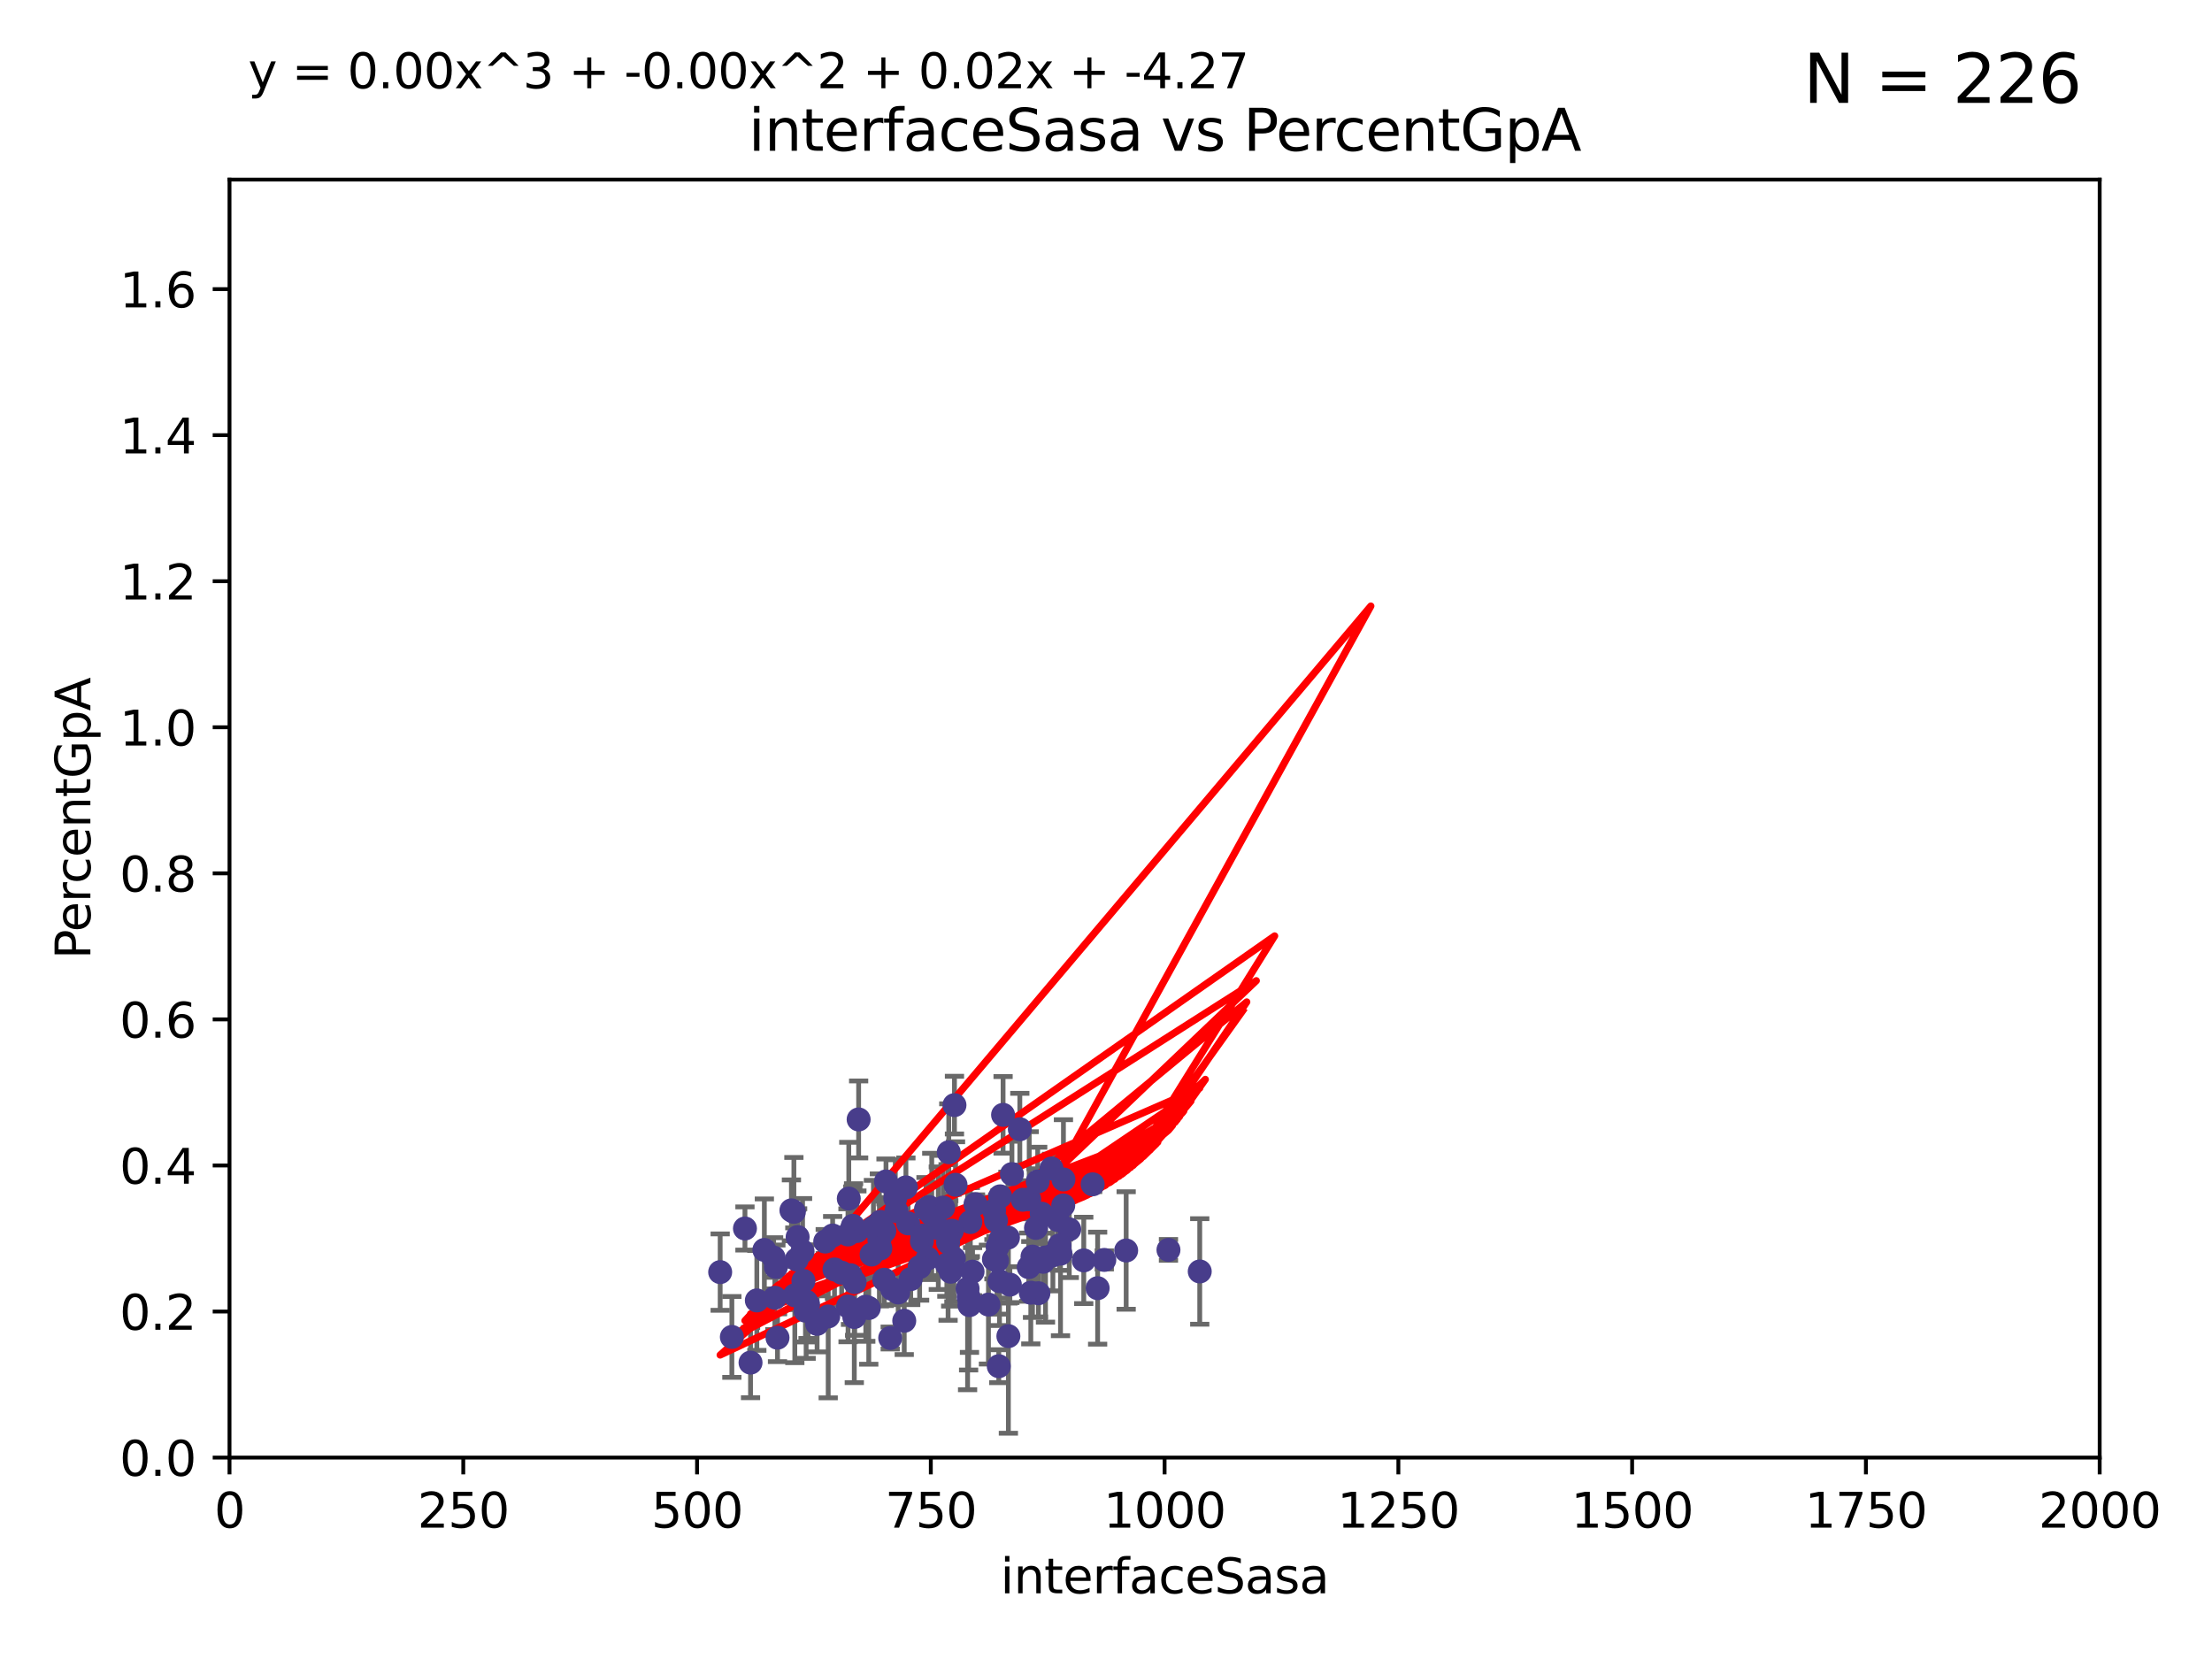 <?xml version="1.0" encoding="utf-8" standalone="no"?>
<!DOCTYPE svg PUBLIC "-//W3C//DTD SVG 1.1//EN"
  "http://www.w3.org/Graphics/SVG/1.1/DTD/svg11.dtd">
<svg xmlns:xlink="http://www.w3.org/1999/xlink" width="460.8pt" height="345.6pt" viewBox="0 0 460.8 345.6" xmlns="http://www.w3.org/2000/svg" version="1.1">
 <defs>
  <style type="text/css">*{stroke-linejoin: round; stroke-linecap: butt}</style>
 </defs>
 <g id="figure_1">
  <g id="patch_1">
   <path d="M 0 345.6 
L 460.8 345.6 
L 460.8 0 
L 0 0 
z
" style="fill: #ffffff"/>
  </g>
  <g id="axes_1">
   <g id="patch_2">
    <path d="M 47.81 303.64 
L 437.4 303.64 
L 437.4 37.411 
L 47.81 37.411 
z
" style="fill: #ffffff"/>
   </g>
   <g id="PathCollection_1">
    <defs>
     <path id="mf327584a45" d="M 0 1.118 
C 0.297 1.118 0.581 1 0.791 0.791 
C 1 0.581 1.118 0.297 1.118 0 
C 1.118 -0.297 1 -0.581 0.791 -0.791 
C 0.581 -1 0.297 -1.118 0 -1.118 
C -0.297 -1.118 -0.581 -1 -0.791 -0.791 
C -1 -0.581 -1.118 -0.297 -1.118 0 
C -1.118 0.297 -1 0.581 -0.791 0.791 
C -0.581 1 -0.297 1.118 0 1.118 
z
" style="stroke: #483d8b"/>
    </defs>
    <g clip-path="url(#p83d6280eba)">
     <use xlink:href="#mf327584a45" x="171.91" y="258.636" style="fill: #483d8b; stroke: #483d8b"/>
     <use xlink:href="#mf327584a45" x="184.217" y="256.445" style="fill: #483d8b; stroke: #483d8b"/>
     <use xlink:href="#mf327584a45" x="222.75" y="256.095" style="fill: #483d8b; stroke: #483d8b"/>
     <use xlink:href="#mf327584a45" x="220.712" y="259.439" style="fill: #483d8b; stroke: #483d8b"/>
     <use xlink:href="#mf327584a45" x="234.601" y="260.499" style="fill: #483d8b; stroke: #483d8b"/>
     <use xlink:href="#mf327584a45" x="215.817" y="255.805" style="fill: #483d8b; stroke: #483d8b"/>
     <use xlink:href="#mf327584a45" x="243.413" y="260.375" style="fill: #483d8b; stroke: #483d8b"/>
     <use xlink:href="#mf327584a45" x="228.658" y="268.351" style="fill: #483d8b; stroke: #483d8b"/>
     <use xlink:href="#mf327584a45" x="198.716" y="262.155" style="fill: #483d8b; stroke: #483d8b"/>
     <use xlink:href="#mf327584a45" x="214.405" y="249.829" style="fill: #483d8b; stroke: #483d8b"/>
     <use xlink:href="#mf327584a45" x="192.901" y="251.883" style="fill: #483d8b; stroke: #483d8b"/>
     <use xlink:href="#mf327584a45" x="249.929" y="264.866" style="fill: #483d8b; stroke: #483d8b"/>
     <use xlink:href="#mf327584a45" x="177.658" y="255.361" style="fill: #483d8b; stroke: #483d8b"/>
     <use xlink:href="#mf327584a45" x="216.319" y="269.405" style="fill: #483d8b; stroke: #483d8b"/>
     <use xlink:href="#mf327584a45" x="176.667" y="272.162" style="fill: #483d8b; stroke: #483d8b"/>
     <use xlink:href="#mf327584a45" x="167.932" y="271.145" style="fill: #483d8b; stroke: #483d8b"/>
     <use xlink:href="#mf327584a45" x="221.534" y="245.699" style="fill: #483d8b; stroke: #483d8b"/>
     <use xlink:href="#mf327584a45" x="177.816" y="256.284" style="fill: #483d8b; stroke: #483d8b"/>
     <use xlink:href="#mf327584a45" x="192.044" y="258.569" style="fill: #483d8b; stroke: #483d8b"/>
     <use xlink:href="#mf327584a45" x="167.796" y="273.037" style="fill: #483d8b; stroke: #483d8b"/>
     <use xlink:href="#mf327584a45" x="165.965" y="262.38" style="fill: #483d8b; stroke: #483d8b"/>
     <use xlink:href="#mf327584a45" x="207.7" y="262.628" style="fill: #483d8b; stroke: #483d8b"/>
     <use xlink:href="#mf327584a45" x="205.913" y="271.767" style="fill: #483d8b; stroke: #483d8b"/>
     <use xlink:href="#mf327584a45" x="208.96" y="232.244" style="fill: #483d8b; stroke: #483d8b"/>
     <use xlink:href="#mf327584a45" x="203.216" y="250.85" style="fill: #483d8b; stroke: #483d8b"/>
     <use xlink:href="#mf327584a45" x="202.602" y="264.907" style="fill: #483d8b; stroke: #483d8b"/>
     <use xlink:href="#mf327584a45" x="180.98" y="272.487" style="fill: #483d8b; stroke: #483d8b"/>
     <use xlink:href="#mf327584a45" x="189.173" y="254.853" style="fill: #483d8b; stroke: #483d8b"/>
     <use xlink:href="#mf327584a45" x="219.335" y="261.51" style="fill: #483d8b; stroke: #483d8b"/>
     <use xlink:href="#mf327584a45" x="201.959" y="271.889" style="fill: #483d8b; stroke: #483d8b"/>
     <use xlink:href="#mf327584a45" x="207.055" y="262.324" style="fill: #483d8b; stroke: #483d8b"/>
     <use xlink:href="#mf327584a45" x="220.922" y="261.163" style="fill: #483d8b; stroke: #483d8b"/>
     <use xlink:href="#mf327584a45" x="168.33" y="271.765" style="fill: #483d8b; stroke: #483d8b"/>
     <use xlink:href="#mf327584a45" x="165.575" y="269.833" style="fill: #483d8b; stroke: #483d8b"/>
     <use xlink:href="#mf327584a45" x="157.663" y="270.903" style="fill: #483d8b; stroke: #483d8b"/>
     <use xlink:href="#mf327584a45" x="188.37" y="275.147" style="fill: #483d8b; stroke: #483d8b"/>
     <use xlink:href="#mf327584a45" x="208.21" y="266.882" style="fill: #483d8b; stroke: #483d8b"/>
     <use xlink:href="#mf327584a45" x="161.629" y="263.929" style="fill: #483d8b; stroke: #483d8b"/>
     <use xlink:href="#mf327584a45" x="230.047" y="262.465" style="fill: #483d8b; stroke: #483d8b"/>
     <use xlink:href="#mf327584a45" x="167.19" y="260.671" style="fill: #483d8b; stroke: #483d8b"/>
     <use xlink:href="#mf327584a45" x="187.108" y="269.249" style="fill: #483d8b; stroke: #483d8b"/>
     <use xlink:href="#mf327584a45" x="192.12" y="257.404" style="fill: #483d8b; stroke: #483d8b"/>
     <use xlink:href="#mf327584a45" x="215.088" y="261.776" style="fill: #483d8b; stroke: #483d8b"/>
     <use xlink:href="#mf327584a45" x="219.048" y="243.42" style="fill: #483d8b; stroke: #483d8b"/>
     <use xlink:href="#mf327584a45" x="227.619" y="246.719" style="fill: #483d8b; stroke: #483d8b"/>
     <use xlink:href="#mf327584a45" x="193.232" y="262.163" style="fill: #483d8b; stroke: #483d8b"/>
     <use xlink:href="#mf327584a45" x="194.101" y="252.998" style="fill: #483d8b; stroke: #483d8b"/>
     <use xlink:href="#mf327584a45" x="196.479" y="251.564" style="fill: #483d8b; stroke: #483d8b"/>
     <use xlink:href="#mf327584a45" x="181.952" y="255.748" style="fill: #483d8b; stroke: #483d8b"/>
     <use xlink:href="#mf327584a45" x="170.217" y="275.785" style="fill: #483d8b; stroke: #483d8b"/>
     <use xlink:href="#mf327584a45" x="186.74" y="252.296" style="fill: #483d8b; stroke: #483d8b"/>
     <use xlink:href="#mf327584a45" x="212.449" y="235.24" style="fill: #483d8b; stroke: #483d8b"/>
     <use xlink:href="#mf327584a45" x="214.736" y="269.293" style="fill: #483d8b; stroke: #483d8b"/>
     <use xlink:href="#mf327584a45" x="202.136" y="254.576" style="fill: #483d8b; stroke: #483d8b"/>
     <use xlink:href="#mf327584a45" x="186.504" y="249.617" style="fill: #483d8b; stroke: #483d8b"/>
     <use xlink:href="#mf327584a45" x="210.376" y="267.616" style="fill: #483d8b; stroke: #483d8b"/>
     <use xlink:href="#mf327584a45" x="161.159" y="261.966" style="fill: #483d8b; stroke: #483d8b"/>
     <use xlink:href="#mf327584a45" x="178.504" y="256.443" style="fill: #483d8b; stroke: #483d8b"/>
     <use xlink:href="#mf327584a45" x="161.418" y="270.346" style="fill: #483d8b; stroke: #483d8b"/>
     <use xlink:href="#mf327584a45" x="198.042" y="264.925" style="fill: #483d8b; stroke: #483d8b"/>
     <use xlink:href="#mf327584a45" x="213.074" y="249.931" style="fill: #483d8b; stroke: #483d8b"/>
     <use xlink:href="#mf327584a45" x="217.007" y="252.833" style="fill: #483d8b; stroke: #483d8b"/>
     <use xlink:href="#mf327584a45" x="178.87" y="233.199" style="fill: #483d8b; stroke: #483d8b"/>
     <use xlink:href="#mf327584a45" x="152.46" y="278.508" style="fill: #483d8b; stroke: #483d8b"/>
     <use xlink:href="#mf327584a45" x="199.053" y="246.814" style="fill: #483d8b; stroke: #483d8b"/>
     <use xlink:href="#mf327584a45" x="217.305" y="262.855" style="fill: #483d8b; stroke: #483d8b"/>
     <use xlink:href="#mf327584a45" x="184.57" y="246.117" style="fill: #483d8b; stroke: #483d8b"/>
     <use xlink:href="#mf327584a45" x="214.299" y="263.973" style="fill: #483d8b; stroke: #483d8b"/>
     <use xlink:href="#mf327584a45" x="172.531" y="274.242" style="fill: #483d8b; stroke: #483d8b"/>
     <use xlink:href="#mf327584a45" x="173.84" y="264.453" style="fill: #483d8b; stroke: #483d8b"/>
     <use xlink:href="#mf327584a45" x="210.803" y="244.581" style="fill: #483d8b; stroke: #483d8b"/>
     <use xlink:href="#mf327584a45" x="183.193" y="258.285" style="fill: #483d8b; stroke: #483d8b"/>
     <use xlink:href="#mf327584a45" x="167.369" y="266.84" style="fill: #483d8b; stroke: #483d8b"/>
     <use xlink:href="#mf327584a45" x="207.476" y="254.263" style="fill: #483d8b; stroke: #483d8b"/>
     <use xlink:href="#mf327584a45" x="208.411" y="258.177" style="fill: #483d8b; stroke: #483d8b"/>
     <use xlink:href="#mf327584a45" x="180.358" y="272.202" style="fill: #483d8b; stroke: #483d8b"/>
     <use xlink:href="#mf327584a45" x="221.493" y="251.119" style="fill: #483d8b; stroke: #483d8b"/>
     <use xlink:href="#mf327584a45" x="175.331" y="265.122" style="fill: #483d8b; stroke: #483d8b"/>
     <use xlink:href="#mf327584a45" x="197.502" y="258.826" style="fill: #483d8b; stroke: #483d8b"/>
     <use xlink:href="#mf327584a45" x="217.794" y="261.949" style="fill: #483d8b; stroke: #483d8b"/>
     <use xlink:href="#mf327584a45" x="197.648" y="240.035" style="fill: #483d8b; stroke: #483d8b"/>
     <use xlink:href="#mf327584a45" x="173.457" y="257.379" style="fill: #483d8b; stroke: #483d8b"/>
     <use xlink:href="#mf327584a45" x="207.078" y="252.169" style="fill: #483d8b; stroke: #483d8b"/>
     <use xlink:href="#mf327584a45" x="201.78" y="270.193" style="fill: #483d8b; stroke: #483d8b"/>
     <use xlink:href="#mf327584a45" x="178.03" y="267.089" style="fill: #483d8b; stroke: #483d8b"/>
     <use xlink:href="#mf327584a45" x="201.566" y="268.454" style="fill: #483d8b; stroke: #483d8b"/>
     <use xlink:href="#mf327584a45" x="189.718" y="266.468" style="fill: #483d8b; stroke: #483d8b"/>
     <use xlink:href="#mf327584a45" x="216.173" y="246.121" style="fill: #483d8b; stroke: #483d8b"/>
     <use xlink:href="#mf327584a45" x="156.35" y="283.857" style="fill: #483d8b; stroke: #483d8b"/>
     <use xlink:href="#mf327584a45" x="208.062" y="284.603" style="fill: #483d8b; stroke: #483d8b"/>
     <use xlink:href="#mf327584a45" x="183.383" y="254.524" style="fill: #483d8b; stroke: #483d8b"/>
     <use xlink:href="#mf327584a45" x="208.352" y="249.22" style="fill: #483d8b; stroke: #483d8b"/>
     <use xlink:href="#mf327584a45" x="164.868" y="252.138" style="fill: #483d8b; stroke: #483d8b"/>
     <use xlink:href="#mf327584a45" x="207.838" y="259.669" style="fill: #483d8b; stroke: #483d8b"/>
     <use xlink:href="#mf327584a45" x="209.973" y="257.818" style="fill: #483d8b; stroke: #483d8b"/>
     <use xlink:href="#mf327584a45" x="225.767" y="262.563" style="fill: #483d8b; stroke: #483d8b"/>
     <use xlink:href="#mf327584a45" x="185.848" y="268.523" style="fill: #483d8b; stroke: #483d8b"/>
     <use xlink:href="#mf327584a45" x="181.57" y="261.343" style="fill: #483d8b; stroke: #483d8b"/>
     <use xlink:href="#mf327584a45" x="197.97" y="256.788" style="fill: #483d8b; stroke: #483d8b"/>
     <use xlink:href="#mf327584a45" x="188.717" y="247.354" style="fill: #483d8b; stroke: #483d8b"/>
     <use xlink:href="#mf327584a45" x="183.389" y="260.072" style="fill: #483d8b; stroke: #483d8b"/>
     <use xlink:href="#mf327584a45" x="195.467" y="255.858" style="fill: #483d8b; stroke: #483d8b"/>
     <use xlink:href="#mf327584a45" x="184.211" y="266.59" style="fill: #483d8b; stroke: #483d8b"/>
     <use xlink:href="#mf327584a45" x="198.301" y="256.373" style="fill: #483d8b; stroke: #483d8b"/>
     <use xlink:href="#mf327584a45" x="210.064" y="278.343" style="fill: #483d8b; stroke: #483d8b"/>
     <use xlink:href="#mf327584a45" x="161.968" y="278.669" style="fill: #483d8b; stroke: #483d8b"/>
     <use xlink:href="#mf327584a45" x="155.189" y="255.917" style="fill: #483d8b; stroke: #483d8b"/>
     <use xlink:href="#mf327584a45" x="176.819" y="249.689" style="fill: #483d8b; stroke: #483d8b"/>
     <use xlink:href="#mf327584a45" x="150.025" y="265.004" style="fill: #483d8b; stroke: #483d8b"/>
     <use xlink:href="#mf327584a45" x="220.387" y="254.165" style="fill: #483d8b; stroke: #483d8b"/>
     <use xlink:href="#mf327584a45" x="177.966" y="274.36" style="fill: #483d8b; stroke: #483d8b"/>
     <use xlink:href="#mf327584a45" x="191.575" y="263.958" style="fill: #483d8b; stroke: #483d8b"/>
     <use xlink:href="#mf327584a45" x="165.382" y="252.457" style="fill: #483d8b; stroke: #483d8b"/>
     <use xlink:href="#mf327584a45" x="197.247" y="263.415" style="fill: #483d8b; stroke: #483d8b"/>
     <use xlink:href="#mf327584a45" x="198.833" y="230.215" style="fill: #483d8b; stroke: #483d8b"/>
     <use xlink:href="#mf327584a45" x="159.231" y="260.385" style="fill: #483d8b; stroke: #483d8b"/>
     <use xlink:href="#mf327584a45" x="166.16" y="257.696" style="fill: #483d8b; stroke: #483d8b"/>
     <use xlink:href="#mf327584a45" x="185.446" y="278.731" style="fill: #483d8b; stroke: #483d8b"/>
     <use xlink:href="#mf327584a45" x="177.179" y="265.651" style="fill: #483d8b; stroke: #483d8b"/>
     <use xlink:href="#mf327584a45" x="193.534" y="251.455" style="fill: #483d8b; stroke: #483d8b"/>
     <use xlink:href="#mf327584a45" x="176.649" y="257.161" style="fill: #483d8b; stroke: #483d8b"/>
    </g>
   </g>
   <g id="matplotlib.axis_1">
    <g id="xtick_1">
     <g id="line2d_1">
      <defs>
       <path id="m595dc17191" d="M 0 0 
L 0 3.5 
" style="stroke: #000000; stroke-width: 0.8"/>
      </defs>
      <g>
       <use xlink:href="#m595dc17191" x="47.81" y="303.64" style="stroke: #000000; stroke-width: 0.8"/>
      </g>
     </g>
     <g id="text_1">
      <!-- 0 -->
      <g transform="translate(44.629 318.238)scale(0.1 -0.1)">
       <defs>
        <path id="DejaVuSans-30" d="M 2034 4250 
Q 1547 4250 1301 3770 
Q 1056 3291 1056 2328 
Q 1056 1369 1301 889 
Q 1547 409 2034 409 
Q 2525 409 2770 889 
Q 3016 1369 3016 2328 
Q 3016 3291 2770 3770 
Q 2525 4250 2034 4250 
z
M 2034 4750 
Q 2819 4750 3233 4129 
Q 3647 3509 3647 2328 
Q 3647 1150 3233 529 
Q 2819 -91 2034 -91 
Q 1250 -91 836 529 
Q 422 1150 422 2328 
Q 422 3509 836 4129 
Q 1250 4750 2034 4750 
z
" transform="scale(0.016)"/>
       </defs>
       <use xlink:href="#DejaVuSans-30"/>
      </g>
     </g>
    </g>
    <g id="xtick_2">
     <g id="line2d_2">
      <g>
       <use xlink:href="#m595dc17191" x="96.509" y="303.64" style="stroke: #000000; stroke-width: 0.8"/>
      </g>
     </g>
     <g id="text_2">
      <!-- 250 -->
      <g transform="translate(86.965 318.238)scale(0.1 -0.1)">
       <defs>
        <path id="DejaVuSans-32" d="M 1228 531 
L 3431 531 
L 3431 0 
L 469 0 
L 469 531 
Q 828 903 1448 1529 
Q 2069 2156 2228 2338 
Q 2531 2678 2651 2914 
Q 2772 3150 2772 3378 
Q 2772 3750 2511 3984 
Q 2250 4219 1831 4219 
Q 1534 4219 1204 4116 
Q 875 4013 500 3803 
L 500 4441 
Q 881 4594 1212 4672 
Q 1544 4750 1819 4750 
Q 2544 4750 2975 4387 
Q 3406 4025 3406 3419 
Q 3406 3131 3298 2873 
Q 3191 2616 2906 2266 
Q 2828 2175 2409 1742 
Q 1991 1309 1228 531 
z
" transform="scale(0.016)"/>
        <path id="DejaVuSans-35" d="M 691 4666 
L 3169 4666 
L 3169 4134 
L 1269 4134 
L 1269 2991 
Q 1406 3038 1543 3061 
Q 1681 3084 1819 3084 
Q 2600 3084 3056 2656 
Q 3513 2228 3513 1497 
Q 3513 744 3044 326 
Q 2575 -91 1722 -91 
Q 1428 -91 1123 -41 
Q 819 9 494 109 
L 494 744 
Q 775 591 1075 516 
Q 1375 441 1709 441 
Q 2250 441 2565 725 
Q 2881 1009 2881 1497 
Q 2881 1984 2565 2268 
Q 2250 2553 1709 2553 
Q 1456 2553 1204 2497 
Q 953 2441 691 2322 
L 691 4666 
z
" transform="scale(0.016)"/>
       </defs>
       <use xlink:href="#DejaVuSans-32"/>
       <use xlink:href="#DejaVuSans-35" x="63.623"/>
       <use xlink:href="#DejaVuSans-30" x="127.246"/>
      </g>
     </g>
    </g>
    <g id="xtick_3">
     <g id="line2d_3">
      <g>
       <use xlink:href="#m595dc17191" x="145.208" y="303.64" style="stroke: #000000; stroke-width: 0.8"/>
      </g>
     </g>
     <g id="text_3">
      <!-- 500 -->
      <g transform="translate(135.664 318.238)scale(0.1 -0.1)">
       <use xlink:href="#DejaVuSans-35"/>
       <use xlink:href="#DejaVuSans-30" x="63.623"/>
       <use xlink:href="#DejaVuSans-30" x="127.246"/>
      </g>
     </g>
    </g>
    <g id="xtick_4">
     <g id="line2d_4">
      <g>
       <use xlink:href="#m595dc17191" x="193.906" y="303.64" style="stroke: #000000; stroke-width: 0.8"/>
      </g>
     </g>
     <g id="text_4">
      <!-- 750 -->
      <g transform="translate(184.363 318.238)scale(0.1 -0.1)">
       <defs>
        <path id="DejaVuSans-37" d="M 525 4666 
L 3525 4666 
L 3525 4397 
L 1831 0 
L 1172 0 
L 2766 4134 
L 525 4134 
L 525 4666 
z
" transform="scale(0.016)"/>
       </defs>
       <use xlink:href="#DejaVuSans-37"/>
       <use xlink:href="#DejaVuSans-35" x="63.623"/>
       <use xlink:href="#DejaVuSans-30" x="127.246"/>
      </g>
     </g>
    </g>
    <g id="xtick_5">
     <g id="line2d_5">
      <g>
       <use xlink:href="#m595dc17191" x="242.605" y="303.64" style="stroke: #000000; stroke-width: 0.8"/>
      </g>
     </g>
     <g id="text_5">
      <!-- 1000 -->
      <g transform="translate(229.88 318.238)scale(0.1 -0.1)">
       <defs>
        <path id="DejaVuSans-31" d="M 794 531 
L 1825 531 
L 1825 4091 
L 703 3866 
L 703 4441 
L 1819 4666 
L 2450 4666 
L 2450 531 
L 3481 531 
L 3481 0 
L 794 0 
L 794 531 
z
" transform="scale(0.016)"/>
       </defs>
       <use xlink:href="#DejaVuSans-31"/>
       <use xlink:href="#DejaVuSans-30" x="63.623"/>
       <use xlink:href="#DejaVuSans-30" x="127.246"/>
       <use xlink:href="#DejaVuSans-30" x="190.869"/>
      </g>
     </g>
    </g>
    <g id="xtick_6">
     <g id="line2d_6">
      <g>
       <use xlink:href="#m595dc17191" x="291.304" y="303.64" style="stroke: #000000; stroke-width: 0.8"/>
      </g>
     </g>
     <g id="text_6">
      <!-- 1250 -->
      <g transform="translate(278.579 318.238)scale(0.1 -0.1)">
       <use xlink:href="#DejaVuSans-31"/>
       <use xlink:href="#DejaVuSans-32" x="63.623"/>
       <use xlink:href="#DejaVuSans-35" x="127.246"/>
       <use xlink:href="#DejaVuSans-30" x="190.869"/>
      </g>
     </g>
    </g>
    <g id="xtick_7">
     <g id="line2d_7">
      <g>
       <use xlink:href="#m595dc17191" x="340.002" y="303.64" style="stroke: #000000; stroke-width: 0.8"/>
      </g>
     </g>
     <g id="text_7">
      <!-- 1500 -->
      <g transform="translate(327.277 318.238)scale(0.1 -0.1)">
       <use xlink:href="#DejaVuSans-31"/>
       <use xlink:href="#DejaVuSans-35" x="63.623"/>
       <use xlink:href="#DejaVuSans-30" x="127.246"/>
       <use xlink:href="#DejaVuSans-30" x="190.869"/>
      </g>
     </g>
    </g>
    <g id="xtick_8">
     <g id="line2d_8">
      <g>
       <use xlink:href="#m595dc17191" x="388.701" y="303.64" style="stroke: #000000; stroke-width: 0.8"/>
      </g>
     </g>
     <g id="text_8">
      <!-- 1750 -->
      <g transform="translate(375.976 318.238)scale(0.1 -0.1)">
       <use xlink:href="#DejaVuSans-31"/>
       <use xlink:href="#DejaVuSans-37" x="63.623"/>
       <use xlink:href="#DejaVuSans-35" x="127.246"/>
       <use xlink:href="#DejaVuSans-30" x="190.869"/>
      </g>
     </g>
    </g>
    <g id="xtick_9">
     <g id="line2d_9">
      <g>
       <use xlink:href="#m595dc17191" x="437.4" y="303.64" style="stroke: #000000; stroke-width: 0.8"/>
      </g>
     </g>
     <g id="text_9">
      <!-- 2000 -->
      <g transform="translate(424.675 318.238)scale(0.1 -0.1)">
       <use xlink:href="#DejaVuSans-32"/>
       <use xlink:href="#DejaVuSans-30" x="63.623"/>
       <use xlink:href="#DejaVuSans-30" x="127.246"/>
       <use xlink:href="#DejaVuSans-30" x="190.869"/>
      </g>
     </g>
    </g>
    <g id="text_10">
     <!-- interfaceSasa -->
     <g transform="translate(208.398 331.917)scale(0.1 -0.1)">
      <defs>
       <path id="DejaVuSans-69" d="M 603 3500 
L 1178 3500 
L 1178 0 
L 603 0 
L 603 3500 
z
M 603 4863 
L 1178 4863 
L 1178 4134 
L 603 4134 
L 603 4863 
z
" transform="scale(0.016)"/>
       <path id="DejaVuSans-6e" d="M 3513 2113 
L 3513 0 
L 2938 0 
L 2938 2094 
Q 2938 2591 2744 2837 
Q 2550 3084 2163 3084 
Q 1697 3084 1428 2787 
Q 1159 2491 1159 1978 
L 1159 0 
L 581 0 
L 581 3500 
L 1159 3500 
L 1159 2956 
Q 1366 3272 1645 3428 
Q 1925 3584 2291 3584 
Q 2894 3584 3203 3211 
Q 3513 2838 3513 2113 
z
" transform="scale(0.016)"/>
       <path id="DejaVuSans-74" d="M 1172 4494 
L 1172 3500 
L 2356 3500 
L 2356 3053 
L 1172 3053 
L 1172 1153 
Q 1172 725 1289 603 
Q 1406 481 1766 481 
L 2356 481 
L 2356 0 
L 1766 0 
Q 1100 0 847 248 
Q 594 497 594 1153 
L 594 3053 
L 172 3053 
L 172 3500 
L 594 3500 
L 594 4494 
L 1172 4494 
z
" transform="scale(0.016)"/>
       <path id="DejaVuSans-65" d="M 3597 1894 
L 3597 1613 
L 953 1613 
Q 991 1019 1311 708 
Q 1631 397 2203 397 
Q 2534 397 2845 478 
Q 3156 559 3463 722 
L 3463 178 
Q 3153 47 2828 -22 
Q 2503 -91 2169 -91 
Q 1331 -91 842 396 
Q 353 884 353 1716 
Q 353 2575 817 3079 
Q 1281 3584 2069 3584 
Q 2775 3584 3186 3129 
Q 3597 2675 3597 1894 
z
M 3022 2063 
Q 3016 2534 2758 2815 
Q 2500 3097 2075 3097 
Q 1594 3097 1305 2825 
Q 1016 2553 972 2059 
L 3022 2063 
z
" transform="scale(0.016)"/>
       <path id="DejaVuSans-72" d="M 2631 2963 
Q 2534 3019 2420 3045 
Q 2306 3072 2169 3072 
Q 1681 3072 1420 2755 
Q 1159 2438 1159 1844 
L 1159 0 
L 581 0 
L 581 3500 
L 1159 3500 
L 1159 2956 
Q 1341 3275 1631 3429 
Q 1922 3584 2338 3584 
Q 2397 3584 2469 3576 
Q 2541 3569 2628 3553 
L 2631 2963 
z
" transform="scale(0.016)"/>
       <path id="DejaVuSans-66" d="M 2375 4863 
L 2375 4384 
L 1825 4384 
Q 1516 4384 1395 4259 
Q 1275 4134 1275 3809 
L 1275 3500 
L 2222 3500 
L 2222 3053 
L 1275 3053 
L 1275 0 
L 697 0 
L 697 3053 
L 147 3053 
L 147 3500 
L 697 3500 
L 697 3744 
Q 697 4328 969 4595 
Q 1241 4863 1831 4863 
L 2375 4863 
z
" transform="scale(0.016)"/>
       <path id="DejaVuSans-61" d="M 2194 1759 
Q 1497 1759 1228 1600 
Q 959 1441 959 1056 
Q 959 750 1161 570 
Q 1363 391 1709 391 
Q 2188 391 2477 730 
Q 2766 1069 2766 1631 
L 2766 1759 
L 2194 1759 
z
M 3341 1997 
L 3341 0 
L 2766 0 
L 2766 531 
Q 2569 213 2275 61 
Q 1981 -91 1556 -91 
Q 1019 -91 701 211 
Q 384 513 384 1019 
Q 384 1609 779 1909 
Q 1175 2209 1959 2209 
L 2766 2209 
L 2766 2266 
Q 2766 2663 2505 2880 
Q 2244 3097 1772 3097 
Q 1472 3097 1187 3025 
Q 903 2953 641 2809 
L 641 3341 
Q 956 3463 1253 3523 
Q 1550 3584 1831 3584 
Q 2591 3584 2966 3190 
Q 3341 2797 3341 1997 
z
" transform="scale(0.016)"/>
       <path id="DejaVuSans-63" d="M 3122 3366 
L 3122 2828 
Q 2878 2963 2633 3030 
Q 2388 3097 2138 3097 
Q 1578 3097 1268 2742 
Q 959 2388 959 1747 
Q 959 1106 1268 751 
Q 1578 397 2138 397 
Q 2388 397 2633 464 
Q 2878 531 3122 666 
L 3122 134 
Q 2881 22 2623 -34 
Q 2366 -91 2075 -91 
Q 1284 -91 818 406 
Q 353 903 353 1747 
Q 353 2603 823 3093 
Q 1294 3584 2113 3584 
Q 2378 3584 2631 3529 
Q 2884 3475 3122 3366 
z
" transform="scale(0.016)"/>
       <path id="DejaVuSans-53" d="M 3425 4513 
L 3425 3897 
Q 3066 4069 2747 4153 
Q 2428 4238 2131 4238 
Q 1616 4238 1336 4038 
Q 1056 3838 1056 3469 
Q 1056 3159 1242 3001 
Q 1428 2844 1947 2747 
L 2328 2669 
Q 3034 2534 3370 2195 
Q 3706 1856 3706 1288 
Q 3706 609 3251 259 
Q 2797 -91 1919 -91 
Q 1588 -91 1214 -16 
Q 841 59 441 206 
L 441 856 
Q 825 641 1194 531 
Q 1563 422 1919 422 
Q 2459 422 2753 634 
Q 3047 847 3047 1241 
Q 3047 1584 2836 1778 
Q 2625 1972 2144 2069 
L 1759 2144 
Q 1053 2284 737 2584 
Q 422 2884 422 3419 
Q 422 4038 858 4394 
Q 1294 4750 2059 4750 
Q 2388 4750 2728 4690 
Q 3069 4631 3425 4513 
z
" transform="scale(0.016)"/>
       <path id="DejaVuSans-73" d="M 2834 3397 
L 2834 2853 
Q 2591 2978 2328 3040 
Q 2066 3103 1784 3103 
Q 1356 3103 1142 2972 
Q 928 2841 928 2578 
Q 928 2378 1081 2264 
Q 1234 2150 1697 2047 
L 1894 2003 
Q 2506 1872 2764 1633 
Q 3022 1394 3022 966 
Q 3022 478 2636 193 
Q 2250 -91 1575 -91 
Q 1294 -91 989 -36 
Q 684 19 347 128 
L 347 722 
Q 666 556 975 473 
Q 1284 391 1588 391 
Q 1994 391 2212 530 
Q 2431 669 2431 922 
Q 2431 1156 2273 1281 
Q 2116 1406 1581 1522 
L 1381 1569 
Q 847 1681 609 1914 
Q 372 2147 372 2553 
Q 372 3047 722 3315 
Q 1072 3584 1716 3584 
Q 2034 3584 2315 3537 
Q 2597 3491 2834 3397 
z
" transform="scale(0.016)"/>
      </defs>
      <use xlink:href="#DejaVuSans-69"/>
      <use xlink:href="#DejaVuSans-6e" x="27.783"/>
      <use xlink:href="#DejaVuSans-74" x="91.162"/>
      <use xlink:href="#DejaVuSans-65" x="130.371"/>
      <use xlink:href="#DejaVuSans-72" x="191.895"/>
      <use xlink:href="#DejaVuSans-66" x="233.008"/>
      <use xlink:href="#DejaVuSans-61" x="268.213"/>
      <use xlink:href="#DejaVuSans-63" x="329.492"/>
      <use xlink:href="#DejaVuSans-65" x="384.473"/>
      <use xlink:href="#DejaVuSans-53" x="445.996"/>
      <use xlink:href="#DejaVuSans-61" x="509.473"/>
      <use xlink:href="#DejaVuSans-73" x="570.752"/>
      <use xlink:href="#DejaVuSans-61" x="622.852"/>
     </g>
    </g>
   </g>
   <g id="matplotlib.axis_2">
    <g id="ytick_1">
     <g id="line2d_10">
      <defs>
       <path id="m5b1adcc3df" d="M 0 0 
L -3.5 0 
" style="stroke: #000000; stroke-width: 0.8"/>
      </defs>
      <g>
       <use xlink:href="#m5b1adcc3df" x="47.81" y="303.64" style="stroke: #000000; stroke-width: 0.8"/>
      </g>
     </g>
     <g id="text_11">
      <!-- 0.0 -->
      <g transform="translate(24.907 307.439)scale(0.1 -0.1)">
       <defs>
        <path id="DejaVuSans-2e" d="M 684 794 
L 1344 794 
L 1344 0 
L 684 0 
L 684 794 
z
" transform="scale(0.016)"/>
       </defs>
       <use xlink:href="#DejaVuSans-30"/>
       <use xlink:href="#DejaVuSans-2e" x="63.623"/>
       <use xlink:href="#DejaVuSans-30" x="95.41"/>
      </g>
     </g>
    </g>
    <g id="ytick_2">
     <g id="line2d_11">
      <g>
       <use xlink:href="#m5b1adcc3df" x="47.81" y="273.214" style="stroke: #000000; stroke-width: 0.8"/>
      </g>
     </g>
     <g id="text_12">
      <!-- 0.2 -->
      <g transform="translate(24.907 277.013)scale(0.1 -0.1)">
       <use xlink:href="#DejaVuSans-30"/>
       <use xlink:href="#DejaVuSans-2e" x="63.623"/>
       <use xlink:href="#DejaVuSans-32" x="95.41"/>
      </g>
     </g>
    </g>
    <g id="ytick_3">
     <g id="line2d_12">
      <g>
       <use xlink:href="#m5b1adcc3df" x="47.81" y="242.788" style="stroke: #000000; stroke-width: 0.8"/>
      </g>
     </g>
     <g id="text_13">
      <!-- 0.4 -->
      <g transform="translate(24.907 246.587)scale(0.1 -0.1)">
       <defs>
        <path id="DejaVuSans-34" d="M 2419 4116 
L 825 1625 
L 2419 1625 
L 2419 4116 
z
M 2253 4666 
L 3047 4666 
L 3047 1625 
L 3713 1625 
L 3713 1100 
L 3047 1100 
L 3047 0 
L 2419 0 
L 2419 1100 
L 313 1100 
L 313 1709 
L 2253 4666 
z
" transform="scale(0.016)"/>
       </defs>
       <use xlink:href="#DejaVuSans-30"/>
       <use xlink:href="#DejaVuSans-2e" x="63.623"/>
       <use xlink:href="#DejaVuSans-34" x="95.41"/>
      </g>
     </g>
    </g>
    <g id="ytick_4">
     <g id="line2d_13">
      <g>
       <use xlink:href="#m5b1adcc3df" x="47.81" y="212.362" style="stroke: #000000; stroke-width: 0.8"/>
      </g>
     </g>
     <g id="text_14">
      <!-- 0.6 -->
      <g transform="translate(24.907 216.161)scale(0.1 -0.1)">
       <defs>
        <path id="DejaVuSans-36" d="M 2113 2584 
Q 1688 2584 1439 2293 
Q 1191 2003 1191 1497 
Q 1191 994 1439 701 
Q 1688 409 2113 409 
Q 2538 409 2786 701 
Q 3034 994 3034 1497 
Q 3034 2003 2786 2293 
Q 2538 2584 2113 2584 
z
M 3366 4563 
L 3366 3988 
Q 3128 4100 2886 4159 
Q 2644 4219 2406 4219 
Q 1781 4219 1451 3797 
Q 1122 3375 1075 2522 
Q 1259 2794 1537 2939 
Q 1816 3084 2150 3084 
Q 2853 3084 3261 2657 
Q 3669 2231 3669 1497 
Q 3669 778 3244 343 
Q 2819 -91 2113 -91 
Q 1303 -91 875 529 
Q 447 1150 447 2328 
Q 447 3434 972 4092 
Q 1497 4750 2381 4750 
Q 2619 4750 2861 4703 
Q 3103 4656 3366 4563 
z
" transform="scale(0.016)"/>
       </defs>
       <use xlink:href="#DejaVuSans-30"/>
       <use xlink:href="#DejaVuSans-2e" x="63.623"/>
       <use xlink:href="#DejaVuSans-36" x="95.41"/>
      </g>
     </g>
    </g>
    <g id="ytick_5">
     <g id="line2d_14">
      <g>
       <use xlink:href="#m5b1adcc3df" x="47.81" y="181.935" style="stroke: #000000; stroke-width: 0.8"/>
      </g>
     </g>
     <g id="text_15">
      <!-- 0.8 -->
      <g transform="translate(24.907 185.735)scale(0.1 -0.1)">
       <defs>
        <path id="DejaVuSans-38" d="M 2034 2216 
Q 1584 2216 1326 1975 
Q 1069 1734 1069 1313 
Q 1069 891 1326 650 
Q 1584 409 2034 409 
Q 2484 409 2743 651 
Q 3003 894 3003 1313 
Q 3003 1734 2745 1975 
Q 2488 2216 2034 2216 
z
M 1403 2484 
Q 997 2584 770 2862 
Q 544 3141 544 3541 
Q 544 4100 942 4425 
Q 1341 4750 2034 4750 
Q 2731 4750 3128 4425 
Q 3525 4100 3525 3541 
Q 3525 3141 3298 2862 
Q 3072 2584 2669 2484 
Q 3125 2378 3379 2068 
Q 3634 1759 3634 1313 
Q 3634 634 3220 271 
Q 2806 -91 2034 -91 
Q 1263 -91 848 271 
Q 434 634 434 1313 
Q 434 1759 690 2068 
Q 947 2378 1403 2484 
z
M 1172 3481 
Q 1172 3119 1398 2916 
Q 1625 2713 2034 2713 
Q 2441 2713 2670 2916 
Q 2900 3119 2900 3481 
Q 2900 3844 2670 4047 
Q 2441 4250 2034 4250 
Q 1625 4250 1398 4047 
Q 1172 3844 1172 3481 
z
" transform="scale(0.016)"/>
       </defs>
       <use xlink:href="#DejaVuSans-30"/>
       <use xlink:href="#DejaVuSans-2e" x="63.623"/>
       <use xlink:href="#DejaVuSans-38" x="95.41"/>
      </g>
     </g>
    </g>
    <g id="ytick_6">
     <g id="line2d_15">
      <g>
       <use xlink:href="#m5b1adcc3df" x="47.81" y="151.509" style="stroke: #000000; stroke-width: 0.8"/>
      </g>
     </g>
     <g id="text_16">
      <!-- 1.0 -->
      <g transform="translate(24.907 155.308)scale(0.1 -0.1)">
       <use xlink:href="#DejaVuSans-31"/>
       <use xlink:href="#DejaVuSans-2e" x="63.623"/>
       <use xlink:href="#DejaVuSans-30" x="95.41"/>
      </g>
     </g>
    </g>
    <g id="ytick_7">
     <g id="line2d_16">
      <g>
       <use xlink:href="#m5b1adcc3df" x="47.81" y="121.083" style="stroke: #000000; stroke-width: 0.8"/>
      </g>
     </g>
     <g id="text_17">
      <!-- 1.2 -->
      <g transform="translate(24.907 124.882)scale(0.1 -0.1)">
       <use xlink:href="#DejaVuSans-31"/>
       <use xlink:href="#DejaVuSans-2e" x="63.623"/>
       <use xlink:href="#DejaVuSans-32" x="95.41"/>
      </g>
     </g>
    </g>
    <g id="ytick_8">
     <g id="line2d_17">
      <g>
       <use xlink:href="#m5b1adcc3df" x="47.81" y="90.657" style="stroke: #000000; stroke-width: 0.8"/>
      </g>
     </g>
     <g id="text_18">
      <!-- 1.4 -->
      <g transform="translate(24.907 94.456)scale(0.1 -0.1)">
       <use xlink:href="#DejaVuSans-31"/>
       <use xlink:href="#DejaVuSans-2e" x="63.623"/>
       <use xlink:href="#DejaVuSans-34" x="95.41"/>
      </g>
     </g>
    </g>
    <g id="ytick_9">
     <g id="line2d_18">
      <g>
       <use xlink:href="#m5b1adcc3df" x="47.81" y="60.231" style="stroke: #000000; stroke-width: 0.8"/>
      </g>
     </g>
     <g id="text_19">
      <!-- 1.6 -->
      <g transform="translate(24.907 64.03)scale(0.1 -0.1)">
       <use xlink:href="#DejaVuSans-31"/>
       <use xlink:href="#DejaVuSans-2e" x="63.623"/>
       <use xlink:href="#DejaVuSans-36" x="95.41"/>
      </g>
     </g>
    </g>
    <g id="text_20">
     <!-- PercentGpA -->
     <g transform="translate(18.827 199.802)rotate(-90)scale(0.1 -0.1)">
      <defs>
       <path id="DejaVuSans-50" d="M 1259 4147 
L 1259 2394 
L 2053 2394 
Q 2494 2394 2734 2622 
Q 2975 2850 2975 3272 
Q 2975 3691 2734 3919 
Q 2494 4147 2053 4147 
L 1259 4147 
z
M 628 4666 
L 2053 4666 
Q 2838 4666 3239 4311 
Q 3641 3956 3641 3272 
Q 3641 2581 3239 2228 
Q 2838 1875 2053 1875 
L 1259 1875 
L 1259 0 
L 628 0 
L 628 4666 
z
" transform="scale(0.016)"/>
       <path id="DejaVuSans-47" d="M 3809 666 
L 3809 1919 
L 2778 1919 
L 2778 2438 
L 4434 2438 
L 4434 434 
Q 4069 175 3628 42 
Q 3188 -91 2688 -91 
Q 1594 -91 976 548 
Q 359 1188 359 2328 
Q 359 3472 976 4111 
Q 1594 4750 2688 4750 
Q 3144 4750 3555 4637 
Q 3966 4525 4313 4306 
L 4313 3634 
Q 3963 3931 3569 4081 
Q 3175 4231 2741 4231 
Q 1884 4231 1454 3753 
Q 1025 3275 1025 2328 
Q 1025 1384 1454 906 
Q 1884 428 2741 428 
Q 3075 428 3337 486 
Q 3600 544 3809 666 
z
" transform="scale(0.016)"/>
       <path id="DejaVuSans-70" d="M 1159 525 
L 1159 -1331 
L 581 -1331 
L 581 3500 
L 1159 3500 
L 1159 2969 
Q 1341 3281 1617 3432 
Q 1894 3584 2278 3584 
Q 2916 3584 3314 3078 
Q 3713 2572 3713 1747 
Q 3713 922 3314 415 
Q 2916 -91 2278 -91 
Q 1894 -91 1617 61 
Q 1341 213 1159 525 
z
M 3116 1747 
Q 3116 2381 2855 2742 
Q 2594 3103 2138 3103 
Q 1681 3103 1420 2742 
Q 1159 2381 1159 1747 
Q 1159 1113 1420 752 
Q 1681 391 2138 391 
Q 2594 391 2855 752 
Q 3116 1113 3116 1747 
z
" transform="scale(0.016)"/>
       <path id="DejaVuSans-41" d="M 2188 4044 
L 1331 1722 
L 3047 1722 
L 2188 4044 
z
M 1831 4666 
L 2547 4666 
L 4325 0 
L 3669 0 
L 3244 1197 
L 1141 1197 
L 716 0 
L 50 0 
L 1831 4666 
z
" transform="scale(0.016)"/>
      </defs>
      <use xlink:href="#DejaVuSans-50"/>
      <use xlink:href="#DejaVuSans-65" x="56.678"/>
      <use xlink:href="#DejaVuSans-72" x="118.201"/>
      <use xlink:href="#DejaVuSans-63" x="157.064"/>
      <use xlink:href="#DejaVuSans-65" x="212.045"/>
      <use xlink:href="#DejaVuSans-6e" x="273.568"/>
      <use xlink:href="#DejaVuSans-74" x="336.947"/>
      <use xlink:href="#DejaVuSans-47" x="376.156"/>
      <use xlink:href="#DejaVuSans-70" x="453.646"/>
      <use xlink:href="#DejaVuSans-41" x="517.123"/>
     </g>
    </g>
   </g>
   <g id="LineCollection_1">
    <path d="M 171.91 261.145 
L 171.91 256.128 
" clip-path="url(#p83d6280eba)" style="fill: none; stroke: #696969"/>
    <path d="M 184.217 262.662 
L 184.217 250.229 
" clip-path="url(#p83d6280eba)" style="fill: none; stroke: #696969"/>
    <path d="M 222.75 266.144 
L 222.75 246.046 
" clip-path="url(#p83d6280eba)" style="fill: none; stroke: #696969"/>
    <path d="M 220.712 264.64 
L 220.712 254.238 
" clip-path="url(#p83d6280eba)" style="fill: none; stroke: #696969"/>
    <path d="M 234.601 272.736 
L 234.601 248.263 
" clip-path="url(#p83d6280eba)" style="fill: none; stroke: #696969"/>
    <path d="M 215.817 268.132 
L 215.817 243.478 
" clip-path="url(#p83d6280eba)" style="fill: none; stroke: #696969"/>
    <path d="M 243.413 262.541 
L 243.413 258.208 
" clip-path="url(#p83d6280eba)" style="fill: none; stroke: #696969"/>
    <path d="M 228.658 280.017 
L 228.658 256.685 
" clip-path="url(#p83d6280eba)" style="fill: none; stroke: #696969"/>
    <path d="M 198.716 271.178 
L 198.716 253.133 
" clip-path="url(#p83d6280eba)" style="fill: none; stroke: #696969"/>
    <path d="M 214.405 263.906 
L 214.405 235.751 
" clip-path="url(#p83d6280eba)" style="fill: none; stroke: #696969"/>
    <path d="M 192.901 258.471 
L 192.901 245.295 
" clip-path="url(#p83d6280eba)" style="fill: none; stroke: #696969"/>
    <path d="M 249.929 275.856 
L 249.929 253.875 
" clip-path="url(#p83d6280eba)" style="fill: none; stroke: #696969"/>
    <path d="M 177.658 263.47 
L 177.658 247.252 
" clip-path="url(#p83d6280eba)" style="fill: none; stroke: #696969"/>
    <path d="M 216.319 274.335 
L 216.319 264.475 
" clip-path="url(#p83d6280eba)" style="fill: none; stroke: #696969"/>
    <path d="M 176.667 279.517 
L 176.667 264.807 
" clip-path="url(#p83d6280eba)" style="fill: none; stroke: #696969"/>
    <path d="M 167.932 282.968 
L 167.932 259.322 
" clip-path="url(#p83d6280eba)" style="fill: none; stroke: #696969"/>
    <path d="M 221.534 258.144 
L 221.534 233.254 
" clip-path="url(#p83d6280eba)" style="fill: none; stroke: #696969"/>
    <path d="M 177.816 265.98 
L 177.816 246.588 
" clip-path="url(#p83d6280eba)" style="fill: none; stroke: #696969"/>
    <path d="M 192.044 264.594 
L 192.044 252.543 
" clip-path="url(#p83d6280eba)" style="fill: none; stroke: #696969"/>
    <path d="M 167.796 279.559 
L 167.796 266.516 
" clip-path="url(#p83d6280eba)" style="fill: none; stroke: #696969"/>
    <path d="M 165.965 272.81 
L 165.965 251.95 
" clip-path="url(#p83d6280eba)" style="fill: none; stroke: #696969"/>
    <path d="M 207.7 273.758 
L 207.7 251.498 
" clip-path="url(#p83d6280eba)" style="fill: none; stroke: #696969"/>
    <path d="M 205.913 284.146 
L 205.913 259.388 
" clip-path="url(#p83d6280eba)" style="fill: none; stroke: #696969"/>
    <path d="M 208.96 240.221 
L 208.96 224.266 
" clip-path="url(#p83d6280eba)" style="fill: none; stroke: #696969"/>
    <path d="M 203.216 252.799 
L 203.216 248.901 
" clip-path="url(#p83d6280eba)" style="fill: none; stroke: #696969"/>
    <path d="M 202.602 269.91 
L 202.602 259.903 
" clip-path="url(#p83d6280eba)" style="fill: none; stroke: #696969"/>
    <path d="M 180.98 284.191 
L 180.98 260.784 
" clip-path="url(#p83d6280eba)" style="fill: none; stroke: #696969"/>
    <path d="M 189.173 259.694 
L 189.173 250.012 
" clip-path="url(#p83d6280eba)" style="fill: none; stroke: #696969"/>
    <path d="M 219.335 268.919 
L 219.335 254.102 
" clip-path="url(#p83d6280eba)" style="fill: none; stroke: #696969"/>
    <path d="M 201.959 281.729 
L 201.959 262.05 
" clip-path="url(#p83d6280eba)" style="fill: none; stroke: #696969"/>
    <path d="M 207.055 266.417 
L 207.055 258.231 
" clip-path="url(#p83d6280eba)" style="fill: none; stroke: #696969"/>
    <path d="M 220.922 278.251 
L 220.922 244.076 
" clip-path="url(#p83d6280eba)" style="fill: none; stroke: #696969"/>
    <path d="M 168.33 278.821 
L 168.33 264.709 
" clip-path="url(#p83d6280eba)" style="fill: none; stroke: #696969"/>
    <path d="M 165.575 283.87 
L 165.575 255.796 
" clip-path="url(#p83d6280eba)" style="fill: none; stroke: #696969"/>
    <path d="M 157.663 281.302 
L 157.663 260.504 
" clip-path="url(#p83d6280eba)" style="fill: none; stroke: #696969"/>
    <path d="M 188.37 282.176 
L 188.37 268.118 
" clip-path="url(#p83d6280eba)" style="fill: none; stroke: #696969"/>
    <path d="M 208.21 276.129 
L 208.21 257.634 
" clip-path="url(#p83d6280eba)" style="fill: none; stroke: #696969"/>
    <path d="M 161.629 268.498 
L 161.629 259.361 
" clip-path="url(#p83d6280eba)" style="fill: none; stroke: #696969"/>
    <path d="M 230.047 264.353 
L 230.047 260.577 
" clip-path="url(#p83d6280eba)" style="fill: none; stroke: #696969"/>
    <path d="M 167.19 271.667 
L 167.19 249.674 
" clip-path="url(#p83d6280eba)" style="fill: none; stroke: #696969"/>
    <path d="M 187.108 276.612 
L 187.108 261.886 
" clip-path="url(#p83d6280eba)" style="fill: none; stroke: #696969"/>
    <path d="M 192.12 262.367 
L 192.12 252.44 
" clip-path="url(#p83d6280eba)" style="fill: none; stroke: #696969"/>
    <path d="M 215.088 274.443 
L 215.088 249.11 
" clip-path="url(#p83d6280eba)" style="fill: none; stroke: #696969"/>
    <path d="M 219.048 246.402 
L 219.048 240.437 
" clip-path="url(#p83d6280eba)" style="fill: none; stroke: #696969"/>
    <path d="M 227.619 248.232 
L 227.619 245.205 
" clip-path="url(#p83d6280eba)" style="fill: none; stroke: #696969"/>
    <path d="M 193.232 266.557 
L 193.232 257.768 
" clip-path="url(#p83d6280eba)" style="fill: none; stroke: #696969"/>
    <path d="M 194.101 265.743 
L 194.101 240.254 
" clip-path="url(#p83d6280eba)" style="fill: none; stroke: #696969"/>
    <path d="M 196.479 262.436 
L 196.479 240.691 
" clip-path="url(#p83d6280eba)" style="fill: none; stroke: #696969"/>
    <path d="M 181.952 265.61 
L 181.952 245.886 
" clip-path="url(#p83d6280eba)" style="fill: none; stroke: #696969"/>
    <path d="M 170.217 281.62 
L 170.217 269.95 
" clip-path="url(#p83d6280eba)" style="fill: none; stroke: #696969"/>
    <path d="M 186.74 257.573 
L 186.74 247.019 
" clip-path="url(#p83d6280eba)" style="fill: none; stroke: #696969"/>
    <path d="M 212.449 242.723 
L 212.449 227.758 
" clip-path="url(#p83d6280eba)" style="fill: none; stroke: #696969"/>
    <path d="M 214.736 279.958 
L 214.736 258.629 
" clip-path="url(#p83d6280eba)" style="fill: none; stroke: #696969"/>
    <path d="M 202.136 261.763 
L 202.136 247.389 
" clip-path="url(#p83d6280eba)" style="fill: none; stroke: #696969"/>
    <path d="M 186.504 257.631 
L 186.504 241.603 
" clip-path="url(#p83d6280eba)" style="fill: none; stroke: #696969"/>
    <path d="M 210.376 271.347 
L 210.376 263.885 
" clip-path="url(#p83d6280eba)" style="fill: none; stroke: #696969"/>
    <path d="M 161.159 266.094 
L 161.159 257.837 
" clip-path="url(#p83d6280eba)" style="fill: none; stroke: #696969"/>
    <path d="M 178.504 264.789 
L 178.504 248.096 
" clip-path="url(#p83d6280eba)" style="fill: none; stroke: #696969"/>
    <path d="M 161.418 276.982 
L 161.418 263.711 
" clip-path="url(#p83d6280eba)" style="fill: none; stroke: #696969"/>
    <path d="M 198.042 272.08 
L 198.042 257.769 
" clip-path="url(#p83d6280eba)" style="fill: none; stroke: #696969"/>
    <path d="M 213.074 253.902 
L 213.074 245.96 
" clip-path="url(#p83d6280eba)" style="fill: none; stroke: #696969"/>
    <path d="M 217.007 259.146 
L 217.007 246.52 
" clip-path="url(#p83d6280eba)" style="fill: none; stroke: #696969"/>
    <path d="M 178.87 241.213 
L 178.87 225.186 
" clip-path="url(#p83d6280eba)" style="fill: none; stroke: #696969"/>
    <path d="M 152.46 286.929 
L 152.46 270.087 
" clip-path="url(#p83d6280eba)" style="fill: none; stroke: #696969"/>
    <path d="M 199.053 255.778 
L 199.053 237.85 
" clip-path="url(#p83d6280eba)" style="fill: none; stroke: #696969"/>
    <path d="M 217.305 268.815 
L 217.305 256.895 
" clip-path="url(#p83d6280eba)" style="fill: none; stroke: #696969"/>
    <path d="M 184.57 250.8 
L 184.57 241.435 
" clip-path="url(#p83d6280eba)" style="fill: none; stroke: #696969"/>
    <path d="M 214.299 271.083 
L 214.299 256.863 
" clip-path="url(#p83d6280eba)" style="fill: none; stroke: #696969"/>
    <path d="M 172.531 291.199 
L 172.531 257.286 
" clip-path="url(#p83d6280eba)" style="fill: none; stroke: #696969"/>
    <path d="M 173.84 270.46 
L 173.84 258.445 
" clip-path="url(#p83d6280eba)" style="fill: none; stroke: #696969"/>
    <path d="M 210.803 251.421 
L 210.803 237.741 
" clip-path="url(#p83d6280eba)" style="fill: none; stroke: #696969"/>
    <path d="M 183.193 272.036 
L 183.193 244.534 
" clip-path="url(#p83d6280eba)" style="fill: none; stroke: #696969"/>
    <path d="M 167.369 273.046 
L 167.369 260.634 
" clip-path="url(#p83d6280eba)" style="fill: none; stroke: #696969"/>
    <path d="M 207.476 257.596 
L 207.476 250.93 
" clip-path="url(#p83d6280eba)" style="fill: none; stroke: #696969"/>
    <path d="M 208.411 262.207 
L 208.411 254.148 
" clip-path="url(#p83d6280eba)" style="fill: none; stroke: #696969"/>
    <path d="M 180.358 279.418 
L 180.358 264.986 
" clip-path="url(#p83d6280eba)" style="fill: none; stroke: #696969"/>
    <path d="M 221.493 261.626 
L 221.493 240.612 
" clip-path="url(#p83d6280eba)" style="fill: none; stroke: #696969"/>
    <path d="M 175.331 271.862 
L 175.331 258.381 
" clip-path="url(#p83d6280eba)" style="fill: none; stroke: #696969"/>
    <path d="M 197.502 275.035 
L 197.502 242.616 
" clip-path="url(#p83d6280eba)" style="fill: none; stroke: #696969"/>
    <path d="M 217.794 275.425 
L 217.794 248.473 
" clip-path="url(#p83d6280eba)" style="fill: none; stroke: #696969"/>
    <path d="M 197.648 250.126 
L 197.648 229.944 
" clip-path="url(#p83d6280eba)" style="fill: none; stroke: #696969"/>
    <path d="M 173.457 261.343 
L 173.457 253.415 
" clip-path="url(#p83d6280eba)" style="fill: none; stroke: #696969"/>
    <path d="M 207.078 254.917 
L 207.078 249.422 
" clip-path="url(#p83d6280eba)" style="fill: none; stroke: #696969"/>
    <path d="M 201.78 285.397 
L 201.78 254.989 
" clip-path="url(#p83d6280eba)" style="fill: none; stroke: #696969"/>
    <path d="M 178.03 278.173 
L 178.03 256.006 
" clip-path="url(#p83d6280eba)" style="fill: none; stroke: #696969"/>
    <path d="M 201.566 289.506 
L 201.566 247.401 
" clip-path="url(#p83d6280eba)" style="fill: none; stroke: #696969"/>
    <path d="M 189.718 271.779 
L 189.718 261.156 
" clip-path="url(#p83d6280eba)" style="fill: none; stroke: #696969"/>
    <path d="M 216.173 253.251 
L 216.173 238.99 
" clip-path="url(#p83d6280eba)" style="fill: none; stroke: #696969"/>
    <path d="M 156.35 291.171 
L 156.35 276.543 
" clip-path="url(#p83d6280eba)" style="fill: none; stroke: #696969"/>
    <path d="M 208.062 288.032 
L 208.062 281.174 
" clip-path="url(#p83d6280eba)" style="fill: none; stroke: #696969"/>
    <path d="M 183.383 259.559 
L 183.383 249.49 
" clip-path="url(#p83d6280eba)" style="fill: none; stroke: #696969"/>
    <path d="M 208.352 250.412 
L 208.352 248.028 
" clip-path="url(#p83d6280eba)" style="fill: none; stroke: #696969"/>
    <path d="M 164.868 258.477 
L 164.868 245.798 
" clip-path="url(#p83d6280eba)" style="fill: none; stroke: #696969"/>
    <path d="M 207.838 270.408 
L 207.838 248.93 
" clip-path="url(#p83d6280eba)" style="fill: none; stroke: #696969"/>
    <path d="M 209.973 271.462 
L 209.973 244.174 
" clip-path="url(#p83d6280eba)" style="fill: none; stroke: #696969"/>
    <path d="M 225.767 271.555 
L 225.767 253.571 
" clip-path="url(#p83d6280eba)" style="fill: none; stroke: #696969"/>
    <path d="M 185.848 271.773 
L 185.848 265.273 
" clip-path="url(#p83d6280eba)" style="fill: none; stroke: #696969"/>
    <path d="M 181.57 266.259 
L 181.57 256.428 
" clip-path="url(#p83d6280eba)" style="fill: none; stroke: #696969"/>
    <path d="M 197.97 259.534 
L 197.97 254.043 
" clip-path="url(#p83d6280eba)" style="fill: none; stroke: #696969"/>
    <path d="M 188.717 253.484 
L 188.717 241.224 
" clip-path="url(#p83d6280eba)" style="fill: none; stroke: #696969"/>
    <path d="M 183.389 265.352 
L 183.389 254.792 
" clip-path="url(#p83d6280eba)" style="fill: none; stroke: #696969"/>
    <path d="M 195.467 268.621 
L 195.467 243.095 
" clip-path="url(#p83d6280eba)" style="fill: none; stroke: #696969"/>
    <path d="M 184.211 271.972 
L 184.211 261.207 
" clip-path="url(#p83d6280eba)" style="fill: none; stroke: #696969"/>
    <path d="M 198.301 263.942 
L 198.301 248.803 
" clip-path="url(#p83d6280eba)" style="fill: none; stroke: #696969"/>
    <path d="M 210.064 298.57 
L 210.064 258.116 
" clip-path="url(#p83d6280eba)" style="fill: none; stroke: #696969"/>
    <path d="M 161.968 283.648 
L 161.968 273.69 
" clip-path="url(#p83d6280eba)" style="fill: none; stroke: #696969"/>
    <path d="M 155.189 260.417 
L 155.189 251.416 
" clip-path="url(#p83d6280eba)" style="fill: none; stroke: #696969"/>
    <path d="M 176.819 261.416 
L 176.819 237.963 
" clip-path="url(#p83d6280eba)" style="fill: none; stroke: #696969"/>
    <path d="M 150.025 272.959 
L 150.025 257.049 
" clip-path="url(#p83d6280eba)" style="fill: none; stroke: #696969"/>
    <path d="M 220.387 262.112 
L 220.387 246.218 
" clip-path="url(#p83d6280eba)" style="fill: none; stroke: #696969"/>
    <path d="M 177.966 288.023 
L 177.966 260.698 
" clip-path="url(#p83d6280eba)" style="fill: none; stroke: #696969"/>
    <path d="M 191.575 270.851 
L 191.575 257.065 
" clip-path="url(#p83d6280eba)" style="fill: none; stroke: #696969"/>
    <path d="M 165.382 263.792 
L 165.382 241.122 
" clip-path="url(#p83d6280eba)" style="fill: none; stroke: #696969"/>
    <path d="M 197.247 270.05 
L 197.247 256.779 
" clip-path="url(#p83d6280eba)" style="fill: none; stroke: #696969"/>
    <path d="M 198.833 236.225 
L 198.833 224.205 
" clip-path="url(#p83d6280eba)" style="fill: none; stroke: #696969"/>
    <path d="M 159.231 271.014 
L 159.231 249.756 
" clip-path="url(#p83d6280eba)" style="fill: none; stroke: #696969"/>
    <path d="M 166.16 263.595 
L 166.16 251.797 
" clip-path="url(#p83d6280eba)" style="fill: none; stroke: #696969"/>
    <path d="M 185.446 281.023 
L 185.446 276.439 
" clip-path="url(#p83d6280eba)" style="fill: none; stroke: #696969"/>
    <path d="M 177.179 275.902 
L 177.179 255.401 
" clip-path="url(#p83d6280eba)" style="fill: none; stroke: #696969"/>
    <path d="M 193.534 256.547 
L 193.534 246.364 
" clip-path="url(#p83d6280eba)" style="fill: none; stroke: #696969"/>
    <path d="M 176.649 262.498 
L 176.649 251.825 
" clip-path="url(#p83d6280eba)" style="fill: none; stroke: #696969"/>
   </g>
   <g id="line2d_19">
    <defs>
     <path id="m4dcaaaedb4" d="M 2 0 
L -2 -0 
" style="stroke: #696969"/>
    </defs>
    <g clip-path="url(#p83d6280eba)">
     <use xlink:href="#m4dcaaaedb4" x="171.91" y="261.145" style="fill: #696969; stroke: #696969"/>
     <use xlink:href="#m4dcaaaedb4" x="184.217" y="262.662" style="fill: #696969; stroke: #696969"/>
     <use xlink:href="#m4dcaaaedb4" x="222.75" y="266.144" style="fill: #696969; stroke: #696969"/>
     <use xlink:href="#m4dcaaaedb4" x="220.712" y="264.64" style="fill: #696969; stroke: #696969"/>
     <use xlink:href="#m4dcaaaedb4" x="234.601" y="272.736" style="fill: #696969; stroke: #696969"/>
     <use xlink:href="#m4dcaaaedb4" x="215.817" y="268.132" style="fill: #696969; stroke: #696969"/>
     <use xlink:href="#m4dcaaaedb4" x="243.413" y="262.541" style="fill: #696969; stroke: #696969"/>
     <use xlink:href="#m4dcaaaedb4" x="228.658" y="280.017" style="fill: #696969; stroke: #696969"/>
     <use xlink:href="#m4dcaaaedb4" x="198.716" y="271.178" style="fill: #696969; stroke: #696969"/>
     <use xlink:href="#m4dcaaaedb4" x="214.405" y="263.906" style="fill: #696969; stroke: #696969"/>
     <use xlink:href="#m4dcaaaedb4" x="192.901" y="258.471" style="fill: #696969; stroke: #696969"/>
     <use xlink:href="#m4dcaaaedb4" x="249.929" y="275.856" style="fill: #696969; stroke: #696969"/>
     <use xlink:href="#m4dcaaaedb4" x="177.658" y="263.47" style="fill: #696969; stroke: #696969"/>
     <use xlink:href="#m4dcaaaedb4" x="216.319" y="274.335" style="fill: #696969; stroke: #696969"/>
     <use xlink:href="#m4dcaaaedb4" x="176.667" y="279.517" style="fill: #696969; stroke: #696969"/>
     <use xlink:href="#m4dcaaaedb4" x="167.932" y="282.968" style="fill: #696969; stroke: #696969"/>
     <use xlink:href="#m4dcaaaedb4" x="221.534" y="258.144" style="fill: #696969; stroke: #696969"/>
     <use xlink:href="#m4dcaaaedb4" x="177.816" y="265.98" style="fill: #696969; stroke: #696969"/>
     <use xlink:href="#m4dcaaaedb4" x="192.044" y="264.594" style="fill: #696969; stroke: #696969"/>
     <use xlink:href="#m4dcaaaedb4" x="167.796" y="279.559" style="fill: #696969; stroke: #696969"/>
     <use xlink:href="#m4dcaaaedb4" x="165.965" y="272.81" style="fill: #696969; stroke: #696969"/>
     <use xlink:href="#m4dcaaaedb4" x="207.7" y="273.758" style="fill: #696969; stroke: #696969"/>
     <use xlink:href="#m4dcaaaedb4" x="205.913" y="284.146" style="fill: #696969; stroke: #696969"/>
     <use xlink:href="#m4dcaaaedb4" x="208.96" y="240.221" style="fill: #696969; stroke: #696969"/>
     <use xlink:href="#m4dcaaaedb4" x="203.216" y="252.799" style="fill: #696969; stroke: #696969"/>
     <use xlink:href="#m4dcaaaedb4" x="202.602" y="269.91" style="fill: #696969; stroke: #696969"/>
     <use xlink:href="#m4dcaaaedb4" x="180.98" y="284.191" style="fill: #696969; stroke: #696969"/>
     <use xlink:href="#m4dcaaaedb4" x="189.173" y="259.694" style="fill: #696969; stroke: #696969"/>
     <use xlink:href="#m4dcaaaedb4" x="219.335" y="268.919" style="fill: #696969; stroke: #696969"/>
     <use xlink:href="#m4dcaaaedb4" x="201.959" y="281.729" style="fill: #696969; stroke: #696969"/>
     <use xlink:href="#m4dcaaaedb4" x="207.055" y="266.417" style="fill: #696969; stroke: #696969"/>
     <use xlink:href="#m4dcaaaedb4" x="220.922" y="278.251" style="fill: #696969; stroke: #696969"/>
     <use xlink:href="#m4dcaaaedb4" x="168.33" y="278.821" style="fill: #696969; stroke: #696969"/>
     <use xlink:href="#m4dcaaaedb4" x="165.575" y="283.87" style="fill: #696969; stroke: #696969"/>
     <use xlink:href="#m4dcaaaedb4" x="157.663" y="281.302" style="fill: #696969; stroke: #696969"/>
     <use xlink:href="#m4dcaaaedb4" x="188.37" y="282.176" style="fill: #696969; stroke: #696969"/>
     <use xlink:href="#m4dcaaaedb4" x="208.21" y="276.129" style="fill: #696969; stroke: #696969"/>
     <use xlink:href="#m4dcaaaedb4" x="161.629" y="268.498" style="fill: #696969; stroke: #696969"/>
     <use xlink:href="#m4dcaaaedb4" x="230.047" y="264.353" style="fill: #696969; stroke: #696969"/>
     <use xlink:href="#m4dcaaaedb4" x="167.19" y="271.667" style="fill: #696969; stroke: #696969"/>
     <use xlink:href="#m4dcaaaedb4" x="187.108" y="276.612" style="fill: #696969; stroke: #696969"/>
     <use xlink:href="#m4dcaaaedb4" x="192.12" y="262.367" style="fill: #696969; stroke: #696969"/>
     <use xlink:href="#m4dcaaaedb4" x="215.088" y="274.443" style="fill: #696969; stroke: #696969"/>
     <use xlink:href="#m4dcaaaedb4" x="219.048" y="246.402" style="fill: #696969; stroke: #696969"/>
     <use xlink:href="#m4dcaaaedb4" x="227.619" y="248.232" style="fill: #696969; stroke: #696969"/>
     <use xlink:href="#m4dcaaaedb4" x="193.232" y="266.557" style="fill: #696969; stroke: #696969"/>
     <use xlink:href="#m4dcaaaedb4" x="194.101" y="265.743" style="fill: #696969; stroke: #696969"/>
     <use xlink:href="#m4dcaaaedb4" x="196.479" y="262.436" style="fill: #696969; stroke: #696969"/>
     <use xlink:href="#m4dcaaaedb4" x="181.952" y="265.61" style="fill: #696969; stroke: #696969"/>
     <use xlink:href="#m4dcaaaedb4" x="170.217" y="281.62" style="fill: #696969; stroke: #696969"/>
     <use xlink:href="#m4dcaaaedb4" x="186.74" y="257.573" style="fill: #696969; stroke: #696969"/>
     <use xlink:href="#m4dcaaaedb4" x="212.449" y="242.723" style="fill: #696969; stroke: #696969"/>
     <use xlink:href="#m4dcaaaedb4" x="214.736" y="279.958" style="fill: #696969; stroke: #696969"/>
     <use xlink:href="#m4dcaaaedb4" x="202.136" y="261.763" style="fill: #696969; stroke: #696969"/>
     <use xlink:href="#m4dcaaaedb4" x="186.504" y="257.631" style="fill: #696969; stroke: #696969"/>
     <use xlink:href="#m4dcaaaedb4" x="210.376" y="271.347" style="fill: #696969; stroke: #696969"/>
     <use xlink:href="#m4dcaaaedb4" x="161.159" y="266.094" style="fill: #696969; stroke: #696969"/>
     <use xlink:href="#m4dcaaaedb4" x="178.504" y="264.789" style="fill: #696969; stroke: #696969"/>
     <use xlink:href="#m4dcaaaedb4" x="161.418" y="276.982" style="fill: #696969; stroke: #696969"/>
     <use xlink:href="#m4dcaaaedb4" x="198.042" y="272.08" style="fill: #696969; stroke: #696969"/>
     <use xlink:href="#m4dcaaaedb4" x="213.074" y="253.902" style="fill: #696969; stroke: #696969"/>
     <use xlink:href="#m4dcaaaedb4" x="217.007" y="259.146" style="fill: #696969; stroke: #696969"/>
     <use xlink:href="#m4dcaaaedb4" x="178.87" y="241.213" style="fill: #696969; stroke: #696969"/>
     <use xlink:href="#m4dcaaaedb4" x="152.46" y="286.929" style="fill: #696969; stroke: #696969"/>
     <use xlink:href="#m4dcaaaedb4" x="199.053" y="255.778" style="fill: #696969; stroke: #696969"/>
     <use xlink:href="#m4dcaaaedb4" x="217.305" y="268.815" style="fill: #696969; stroke: #696969"/>
     <use xlink:href="#m4dcaaaedb4" x="184.57" y="250.8" style="fill: #696969; stroke: #696969"/>
     <use xlink:href="#m4dcaaaedb4" x="214.299" y="271.083" style="fill: #696969; stroke: #696969"/>
     <use xlink:href="#m4dcaaaedb4" x="172.531" y="291.199" style="fill: #696969; stroke: #696969"/>
     <use xlink:href="#m4dcaaaedb4" x="173.84" y="270.46" style="fill: #696969; stroke: #696969"/>
     <use xlink:href="#m4dcaaaedb4" x="210.803" y="251.421" style="fill: #696969; stroke: #696969"/>
     <use xlink:href="#m4dcaaaedb4" x="183.193" y="272.036" style="fill: #696969; stroke: #696969"/>
     <use xlink:href="#m4dcaaaedb4" x="167.369" y="273.046" style="fill: #696969; stroke: #696969"/>
     <use xlink:href="#m4dcaaaedb4" x="207.476" y="257.596" style="fill: #696969; stroke: #696969"/>
     <use xlink:href="#m4dcaaaedb4" x="208.411" y="262.207" style="fill: #696969; stroke: #696969"/>
     <use xlink:href="#m4dcaaaedb4" x="180.358" y="279.418" style="fill: #696969; stroke: #696969"/>
     <use xlink:href="#m4dcaaaedb4" x="221.493" y="261.626" style="fill: #696969; stroke: #696969"/>
     <use xlink:href="#m4dcaaaedb4" x="175.331" y="271.862" style="fill: #696969; stroke: #696969"/>
     <use xlink:href="#m4dcaaaedb4" x="197.502" y="275.035" style="fill: #696969; stroke: #696969"/>
     <use xlink:href="#m4dcaaaedb4" x="217.794" y="275.425" style="fill: #696969; stroke: #696969"/>
     <use xlink:href="#m4dcaaaedb4" x="197.648" y="250.126" style="fill: #696969; stroke: #696969"/>
     <use xlink:href="#m4dcaaaedb4" x="173.457" y="261.343" style="fill: #696969; stroke: #696969"/>
     <use xlink:href="#m4dcaaaedb4" x="207.078" y="254.917" style="fill: #696969; stroke: #696969"/>
     <use xlink:href="#m4dcaaaedb4" x="201.78" y="285.397" style="fill: #696969; stroke: #696969"/>
     <use xlink:href="#m4dcaaaedb4" x="178.03" y="278.173" style="fill: #696969; stroke: #696969"/>
     <use xlink:href="#m4dcaaaedb4" x="201.566" y="289.506" style="fill: #696969; stroke: #696969"/>
     <use xlink:href="#m4dcaaaedb4" x="189.718" y="271.779" style="fill: #696969; stroke: #696969"/>
     <use xlink:href="#m4dcaaaedb4" x="216.173" y="253.251" style="fill: #696969; stroke: #696969"/>
     <use xlink:href="#m4dcaaaedb4" x="156.35" y="291.171" style="fill: #696969; stroke: #696969"/>
     <use xlink:href="#m4dcaaaedb4" x="208.062" y="288.032" style="fill: #696969; stroke: #696969"/>
     <use xlink:href="#m4dcaaaedb4" x="183.383" y="259.559" style="fill: #696969; stroke: #696969"/>
     <use xlink:href="#m4dcaaaedb4" x="208.352" y="250.412" style="fill: #696969; stroke: #696969"/>
     <use xlink:href="#m4dcaaaedb4" x="164.868" y="258.477" style="fill: #696969; stroke: #696969"/>
     <use xlink:href="#m4dcaaaedb4" x="207.838" y="270.408" style="fill: #696969; stroke: #696969"/>
     <use xlink:href="#m4dcaaaedb4" x="209.973" y="271.462" style="fill: #696969; stroke: #696969"/>
     <use xlink:href="#m4dcaaaedb4" x="225.767" y="271.555" style="fill: #696969; stroke: #696969"/>
     <use xlink:href="#m4dcaaaedb4" x="185.848" y="271.773" style="fill: #696969; stroke: #696969"/>
     <use xlink:href="#m4dcaaaedb4" x="181.57" y="266.259" style="fill: #696969; stroke: #696969"/>
     <use xlink:href="#m4dcaaaedb4" x="197.97" y="259.534" style="fill: #696969; stroke: #696969"/>
     <use xlink:href="#m4dcaaaedb4" x="188.717" y="253.484" style="fill: #696969; stroke: #696969"/>
     <use xlink:href="#m4dcaaaedb4" x="183.389" y="265.352" style="fill: #696969; stroke: #696969"/>
     <use xlink:href="#m4dcaaaedb4" x="195.467" y="268.621" style="fill: #696969; stroke: #696969"/>
     <use xlink:href="#m4dcaaaedb4" x="184.211" y="271.972" style="fill: #696969; stroke: #696969"/>
     <use xlink:href="#m4dcaaaedb4" x="198.301" y="263.942" style="fill: #696969; stroke: #696969"/>
     <use xlink:href="#m4dcaaaedb4" x="210.064" y="298.57" style="fill: #696969; stroke: #696969"/>
     <use xlink:href="#m4dcaaaedb4" x="161.968" y="283.648" style="fill: #696969; stroke: #696969"/>
     <use xlink:href="#m4dcaaaedb4" x="155.189" y="260.417" style="fill: #696969; stroke: #696969"/>
     <use xlink:href="#m4dcaaaedb4" x="176.819" y="261.416" style="fill: #696969; stroke: #696969"/>
     <use xlink:href="#m4dcaaaedb4" x="150.025" y="272.959" style="fill: #696969; stroke: #696969"/>
     <use xlink:href="#m4dcaaaedb4" x="220.387" y="262.112" style="fill: #696969; stroke: #696969"/>
     <use xlink:href="#m4dcaaaedb4" x="177.966" y="288.023" style="fill: #696969; stroke: #696969"/>
     <use xlink:href="#m4dcaaaedb4" x="191.575" y="270.851" style="fill: #696969; stroke: #696969"/>
     <use xlink:href="#m4dcaaaedb4" x="165.382" y="263.792" style="fill: #696969; stroke: #696969"/>
     <use xlink:href="#m4dcaaaedb4" x="197.247" y="270.05" style="fill: #696969; stroke: #696969"/>
     <use xlink:href="#m4dcaaaedb4" x="198.833" y="236.225" style="fill: #696969; stroke: #696969"/>
     <use xlink:href="#m4dcaaaedb4" x="159.231" y="271.014" style="fill: #696969; stroke: #696969"/>
     <use xlink:href="#m4dcaaaedb4" x="166.16" y="263.595" style="fill: #696969; stroke: #696969"/>
     <use xlink:href="#m4dcaaaedb4" x="185.446" y="281.023" style="fill: #696969; stroke: #696969"/>
     <use xlink:href="#m4dcaaaedb4" x="177.179" y="275.902" style="fill: #696969; stroke: #696969"/>
     <use xlink:href="#m4dcaaaedb4" x="193.534" y="256.547" style="fill: #696969; stroke: #696969"/>
     <use xlink:href="#m4dcaaaedb4" x="176.649" y="262.498" style="fill: #696969; stroke: #696969"/>
    </g>
   </g>
   <g id="line2d_20">
    <g clip-path="url(#p83d6280eba)">
     <use xlink:href="#m4dcaaaedb4" x="171.91" y="256.128" style="fill: #696969; stroke: #696969"/>
     <use xlink:href="#m4dcaaaedb4" x="184.217" y="250.229" style="fill: #696969; stroke: #696969"/>
     <use xlink:href="#m4dcaaaedb4" x="222.75" y="246.046" style="fill: #696969; stroke: #696969"/>
     <use xlink:href="#m4dcaaaedb4" x="220.712" y="254.238" style="fill: #696969; stroke: #696969"/>
     <use xlink:href="#m4dcaaaedb4" x="234.601" y="248.263" style="fill: #696969; stroke: #696969"/>
     <use xlink:href="#m4dcaaaedb4" x="215.817" y="243.478" style="fill: #696969; stroke: #696969"/>
     <use xlink:href="#m4dcaaaedb4" x="243.413" y="258.208" style="fill: #696969; stroke: #696969"/>
     <use xlink:href="#m4dcaaaedb4" x="228.658" y="256.685" style="fill: #696969; stroke: #696969"/>
     <use xlink:href="#m4dcaaaedb4" x="198.716" y="253.133" style="fill: #696969; stroke: #696969"/>
     <use xlink:href="#m4dcaaaedb4" x="214.405" y="235.751" style="fill: #696969; stroke: #696969"/>
     <use xlink:href="#m4dcaaaedb4" x="192.901" y="245.295" style="fill: #696969; stroke: #696969"/>
     <use xlink:href="#m4dcaaaedb4" x="249.929" y="253.875" style="fill: #696969; stroke: #696969"/>
     <use xlink:href="#m4dcaaaedb4" x="177.658" y="247.252" style="fill: #696969; stroke: #696969"/>
     <use xlink:href="#m4dcaaaedb4" x="216.319" y="264.475" style="fill: #696969; stroke: #696969"/>
     <use xlink:href="#m4dcaaaedb4" x="176.667" y="264.807" style="fill: #696969; stroke: #696969"/>
     <use xlink:href="#m4dcaaaedb4" x="167.932" y="259.322" style="fill: #696969; stroke: #696969"/>
     <use xlink:href="#m4dcaaaedb4" x="221.534" y="233.254" style="fill: #696969; stroke: #696969"/>
     <use xlink:href="#m4dcaaaedb4" x="177.816" y="246.588" style="fill: #696969; stroke: #696969"/>
     <use xlink:href="#m4dcaaaedb4" x="192.044" y="252.543" style="fill: #696969; stroke: #696969"/>
     <use xlink:href="#m4dcaaaedb4" x="167.796" y="266.516" style="fill: #696969; stroke: #696969"/>
     <use xlink:href="#m4dcaaaedb4" x="165.965" y="251.95" style="fill: #696969; stroke: #696969"/>
     <use xlink:href="#m4dcaaaedb4" x="207.7" y="251.498" style="fill: #696969; stroke: #696969"/>
     <use xlink:href="#m4dcaaaedb4" x="205.913" y="259.388" style="fill: #696969; stroke: #696969"/>
     <use xlink:href="#m4dcaaaedb4" x="208.96" y="224.266" style="fill: #696969; stroke: #696969"/>
     <use xlink:href="#m4dcaaaedb4" x="203.216" y="248.901" style="fill: #696969; stroke: #696969"/>
     <use xlink:href="#m4dcaaaedb4" x="202.602" y="259.903" style="fill: #696969; stroke: #696969"/>
     <use xlink:href="#m4dcaaaedb4" x="180.98" y="260.784" style="fill: #696969; stroke: #696969"/>
     <use xlink:href="#m4dcaaaedb4" x="189.173" y="250.012" style="fill: #696969; stroke: #696969"/>
     <use xlink:href="#m4dcaaaedb4" x="219.335" y="254.102" style="fill: #696969; stroke: #696969"/>
     <use xlink:href="#m4dcaaaedb4" x="201.959" y="262.05" style="fill: #696969; stroke: #696969"/>
     <use xlink:href="#m4dcaaaedb4" x="207.055" y="258.231" style="fill: #696969; stroke: #696969"/>
     <use xlink:href="#m4dcaaaedb4" x="220.922" y="244.076" style="fill: #696969; stroke: #696969"/>
     <use xlink:href="#m4dcaaaedb4" x="168.33" y="264.709" style="fill: #696969; stroke: #696969"/>
     <use xlink:href="#m4dcaaaedb4" x="165.575" y="255.796" style="fill: #696969; stroke: #696969"/>
     <use xlink:href="#m4dcaaaedb4" x="157.663" y="260.504" style="fill: #696969; stroke: #696969"/>
     <use xlink:href="#m4dcaaaedb4" x="188.37" y="268.118" style="fill: #696969; stroke: #696969"/>
     <use xlink:href="#m4dcaaaedb4" x="208.21" y="257.634" style="fill: #696969; stroke: #696969"/>
     <use xlink:href="#m4dcaaaedb4" x="161.629" y="259.361" style="fill: #696969; stroke: #696969"/>
     <use xlink:href="#m4dcaaaedb4" x="230.047" y="260.577" style="fill: #696969; stroke: #696969"/>
     <use xlink:href="#m4dcaaaedb4" x="167.19" y="249.674" style="fill: #696969; stroke: #696969"/>
     <use xlink:href="#m4dcaaaedb4" x="187.108" y="261.886" style="fill: #696969; stroke: #696969"/>
     <use xlink:href="#m4dcaaaedb4" x="192.12" y="252.44" style="fill: #696969; stroke: #696969"/>
     <use xlink:href="#m4dcaaaedb4" x="215.088" y="249.11" style="fill: #696969; stroke: #696969"/>
     <use xlink:href="#m4dcaaaedb4" x="219.048" y="240.437" style="fill: #696969; stroke: #696969"/>
     <use xlink:href="#m4dcaaaedb4" x="227.619" y="245.205" style="fill: #696969; stroke: #696969"/>
     <use xlink:href="#m4dcaaaedb4" x="193.232" y="257.768" style="fill: #696969; stroke: #696969"/>
     <use xlink:href="#m4dcaaaedb4" x="194.101" y="240.254" style="fill: #696969; stroke: #696969"/>
     <use xlink:href="#m4dcaaaedb4" x="196.479" y="240.691" style="fill: #696969; stroke: #696969"/>
     <use xlink:href="#m4dcaaaedb4" x="181.952" y="245.886" style="fill: #696969; stroke: #696969"/>
     <use xlink:href="#m4dcaaaedb4" x="170.217" y="269.95" style="fill: #696969; stroke: #696969"/>
     <use xlink:href="#m4dcaaaedb4" x="186.74" y="247.019" style="fill: #696969; stroke: #696969"/>
     <use xlink:href="#m4dcaaaedb4" x="212.449" y="227.758" style="fill: #696969; stroke: #696969"/>
     <use xlink:href="#m4dcaaaedb4" x="214.736" y="258.629" style="fill: #696969; stroke: #696969"/>
     <use xlink:href="#m4dcaaaedb4" x="202.136" y="247.389" style="fill: #696969; stroke: #696969"/>
     <use xlink:href="#m4dcaaaedb4" x="186.504" y="241.603" style="fill: #696969; stroke: #696969"/>
     <use xlink:href="#m4dcaaaedb4" x="210.376" y="263.885" style="fill: #696969; stroke: #696969"/>
     <use xlink:href="#m4dcaaaedb4" x="161.159" y="257.837" style="fill: #696969; stroke: #696969"/>
     <use xlink:href="#m4dcaaaedb4" x="178.504" y="248.096" style="fill: #696969; stroke: #696969"/>
     <use xlink:href="#m4dcaaaedb4" x="161.418" y="263.711" style="fill: #696969; stroke: #696969"/>
     <use xlink:href="#m4dcaaaedb4" x="198.042" y="257.769" style="fill: #696969; stroke: #696969"/>
     <use xlink:href="#m4dcaaaedb4" x="213.074" y="245.96" style="fill: #696969; stroke: #696969"/>
     <use xlink:href="#m4dcaaaedb4" x="217.007" y="246.52" style="fill: #696969; stroke: #696969"/>
     <use xlink:href="#m4dcaaaedb4" x="178.87" y="225.186" style="fill: #696969; stroke: #696969"/>
     <use xlink:href="#m4dcaaaedb4" x="152.46" y="270.087" style="fill: #696969; stroke: #696969"/>
     <use xlink:href="#m4dcaaaedb4" x="199.053" y="237.85" style="fill: #696969; stroke: #696969"/>
     <use xlink:href="#m4dcaaaedb4" x="217.305" y="256.895" style="fill: #696969; stroke: #696969"/>
     <use xlink:href="#m4dcaaaedb4" x="184.57" y="241.435" style="fill: #696969; stroke: #696969"/>
     <use xlink:href="#m4dcaaaedb4" x="214.299" y="256.863" style="fill: #696969; stroke: #696969"/>
     <use xlink:href="#m4dcaaaedb4" x="172.531" y="257.286" style="fill: #696969; stroke: #696969"/>
     <use xlink:href="#m4dcaaaedb4" x="173.84" y="258.445" style="fill: #696969; stroke: #696969"/>
     <use xlink:href="#m4dcaaaedb4" x="210.803" y="237.741" style="fill: #696969; stroke: #696969"/>
     <use xlink:href="#m4dcaaaedb4" x="183.193" y="244.534" style="fill: #696969; stroke: #696969"/>
     <use xlink:href="#m4dcaaaedb4" x="167.369" y="260.634" style="fill: #696969; stroke: #696969"/>
     <use xlink:href="#m4dcaaaedb4" x="207.476" y="250.93" style="fill: #696969; stroke: #696969"/>
     <use xlink:href="#m4dcaaaedb4" x="208.411" y="254.148" style="fill: #696969; stroke: #696969"/>
     <use xlink:href="#m4dcaaaedb4" x="180.358" y="264.986" style="fill: #696969; stroke: #696969"/>
     <use xlink:href="#m4dcaaaedb4" x="221.493" y="240.612" style="fill: #696969; stroke: #696969"/>
     <use xlink:href="#m4dcaaaedb4" x="175.331" y="258.381" style="fill: #696969; stroke: #696969"/>
     <use xlink:href="#m4dcaaaedb4" x="197.502" y="242.616" style="fill: #696969; stroke: #696969"/>
     <use xlink:href="#m4dcaaaedb4" x="217.794" y="248.473" style="fill: #696969; stroke: #696969"/>
     <use xlink:href="#m4dcaaaedb4" x="197.648" y="229.944" style="fill: #696969; stroke: #696969"/>
     <use xlink:href="#m4dcaaaedb4" x="173.457" y="253.415" style="fill: #696969; stroke: #696969"/>
     <use xlink:href="#m4dcaaaedb4" x="207.078" y="249.422" style="fill: #696969; stroke: #696969"/>
     <use xlink:href="#m4dcaaaedb4" x="201.78" y="254.989" style="fill: #696969; stroke: #696969"/>
     <use xlink:href="#m4dcaaaedb4" x="178.03" y="256.006" style="fill: #696969; stroke: #696969"/>
     <use xlink:href="#m4dcaaaedb4" x="201.566" y="247.401" style="fill: #696969; stroke: #696969"/>
     <use xlink:href="#m4dcaaaedb4" x="189.718" y="261.156" style="fill: #696969; stroke: #696969"/>
     <use xlink:href="#m4dcaaaedb4" x="216.173" y="238.99" style="fill: #696969; stroke: #696969"/>
     <use xlink:href="#m4dcaaaedb4" x="156.35" y="276.543" style="fill: #696969; stroke: #696969"/>
     <use xlink:href="#m4dcaaaedb4" x="208.062" y="281.174" style="fill: #696969; stroke: #696969"/>
     <use xlink:href="#m4dcaaaedb4" x="183.383" y="249.49" style="fill: #696969; stroke: #696969"/>
     <use xlink:href="#m4dcaaaedb4" x="208.352" y="248.028" style="fill: #696969; stroke: #696969"/>
     <use xlink:href="#m4dcaaaedb4" x="164.868" y="245.798" style="fill: #696969; stroke: #696969"/>
     <use xlink:href="#m4dcaaaedb4" x="207.838" y="248.93" style="fill: #696969; stroke: #696969"/>
     <use xlink:href="#m4dcaaaedb4" x="209.973" y="244.174" style="fill: #696969; stroke: #696969"/>
     <use xlink:href="#m4dcaaaedb4" x="225.767" y="253.571" style="fill: #696969; stroke: #696969"/>
     <use xlink:href="#m4dcaaaedb4" x="185.848" y="265.273" style="fill: #696969; stroke: #696969"/>
     <use xlink:href="#m4dcaaaedb4" x="181.57" y="256.428" style="fill: #696969; stroke: #696969"/>
     <use xlink:href="#m4dcaaaedb4" x="197.97" y="254.043" style="fill: #696969; stroke: #696969"/>
     <use xlink:href="#m4dcaaaedb4" x="188.717" y="241.224" style="fill: #696969; stroke: #696969"/>
     <use xlink:href="#m4dcaaaedb4" x="183.389" y="254.792" style="fill: #696969; stroke: #696969"/>
     <use xlink:href="#m4dcaaaedb4" x="195.467" y="243.095" style="fill: #696969; stroke: #696969"/>
     <use xlink:href="#m4dcaaaedb4" x="184.211" y="261.207" style="fill: #696969; stroke: #696969"/>
     <use xlink:href="#m4dcaaaedb4" x="198.301" y="248.803" style="fill: #696969; stroke: #696969"/>
     <use xlink:href="#m4dcaaaedb4" x="210.064" y="258.116" style="fill: #696969; stroke: #696969"/>
     <use xlink:href="#m4dcaaaedb4" x="161.968" y="273.69" style="fill: #696969; stroke: #696969"/>
     <use xlink:href="#m4dcaaaedb4" x="155.189" y="251.416" style="fill: #696969; stroke: #696969"/>
     <use xlink:href="#m4dcaaaedb4" x="176.819" y="237.963" style="fill: #696969; stroke: #696969"/>
     <use xlink:href="#m4dcaaaedb4" x="150.025" y="257.049" style="fill: #696969; stroke: #696969"/>
     <use xlink:href="#m4dcaaaedb4" x="220.387" y="246.218" style="fill: #696969; stroke: #696969"/>
     <use xlink:href="#m4dcaaaedb4" x="177.966" y="260.698" style="fill: #696969; stroke: #696969"/>
     <use xlink:href="#m4dcaaaedb4" x="191.575" y="257.065" style="fill: #696969; stroke: #696969"/>
     <use xlink:href="#m4dcaaaedb4" x="165.382" y="241.122" style="fill: #696969; stroke: #696969"/>
     <use xlink:href="#m4dcaaaedb4" x="197.247" y="256.779" style="fill: #696969; stroke: #696969"/>
     <use xlink:href="#m4dcaaaedb4" x="198.833" y="224.205" style="fill: #696969; stroke: #696969"/>
     <use xlink:href="#m4dcaaaedb4" x="159.231" y="249.756" style="fill: #696969; stroke: #696969"/>
     <use xlink:href="#m4dcaaaedb4" x="166.16" y="251.797" style="fill: #696969; stroke: #696969"/>
     <use xlink:href="#m4dcaaaedb4" x="185.446" y="276.439" style="fill: #696969; stroke: #696969"/>
     <use xlink:href="#m4dcaaaedb4" x="177.179" y="255.401" style="fill: #696969; stroke: #696969"/>
     <use xlink:href="#m4dcaaaedb4" x="193.534" y="246.364" style="fill: #696969; stroke: #696969"/>
     <use xlink:href="#m4dcaaaedb4" x="176.649" y="251.825" style="fill: #696969; stroke: #696969"/>
    </g>
   </g>
   <g id="line2d_21">
    <path d="M 258.839 210.597 
L 235.526 243.207 
L 265.53 194.975 
L 163.676 266.317 
L 238.226 240.87 
L 245.718 232.605 
L 226.558 248.924 
L 245.174 233.3 
L 223.897 250.101 
L 215.495 252.622 
L 230.29 246.897 
L 217.42 252.183 
L 225.576 249.382 
L 233.829 244.519 
L 219.261 251.692 
L 233.732 244.591 
L 237.649 241.396 
L 259.72 208.725 
L 204.848 254.068 
L 218.641 251.865 
L 171.91 260.715 
L 285.569 126.258 
L 215.957 252.523 
L 191.75 255.113 
L 243.569 235.261 
L 222.506 250.636 
L 184.761 256.183 
L 211.22 253.37 
L 245.26 233.191 
L 234.782 243.797 
L 228.364 248.001 
L 200.897 254.365 
L 215.488 252.624 
L 184.217 256.297 
L 225.921 249.225 
L 222.75 250.546 
L 215.692 252.58 
L 220.712 251.251 
L 194.683 254.828 
L 209.763 253.566 
L 222.677 250.573 
L 225.816 249.273 
L 251.09 224.858 
L 244.781 233.793 
L 212.558 253.166 
L 218.819 251.816 
L 230.304 246.888 
L 185.474 256.04 
L 188.212 255.57 
L 234.601 243.937 
L 189.913 255.332 
L 227.088 248.664 
L 248.092 229.382 
L 239.57 239.586 
L 227.208 248.603 
L 238.37 240.736 
L 201.168 254.346 
L 227.125 248.645 
L 215.817 252.554 
L 244.251 234.444 
L 243.413 235.444 
L 228.658 247.84 
L 203.738 254.157 
L 227.082 248.667 
L 246.594 231.451 
L 208.563 253.708 
L 226.326 249.035 
L 198.716 254.518 
L 191.645 255.125 
L 222.561 250.616 
L 214.405 252.841 
L 192.901 254.993 
L 233.642 244.657 
L 219.574 251.601 
L 210.3 253.497 
L 249.929 226.672 
L 177.658 258.164 
L 224.047 250.04 
L 206.956 253.877 
L 216.319 252.443 
L 176.667 258.536 
L 167.932 263.102 
L 236.035 242.791 
L 246.417 231.688 
L 221.534 250.979 
L 216.625 252.373 
L 177.816 258.107 
L 192.044 255.082 
L 167.796 263.194 
L 165.965 264.498 
L 207.7 253.802 
L 205.913 253.975 
L 240.91 238.223 
L 238.134 240.954 
L 208.96 253.663 
L 203.216 254.197 
L 233.126 245.03 
L 202.602 254.243 
L 180.98 257.099 
L 227.801 248.3 
L 189.173 255.431 
L 228.693 247.821 
L 219.335 251.67 
L 201.959 254.29 
L 216.746 252.345 
L 207.055 253.868 
L 220.922 251.183 
L 168.33 262.838 
L 202.329 254.263 
L 232.224 245.656 
L 165.575 264.793 
L 233.923 244.45 
L 228.778 247.774 
L 157.663 272.193 
L 188.37 255.547 
L 208.21 253.748 
L 161.629 268.132 
L 230.047 247.043 
L 167.19 263.611 
L 209.328 253.619 
L 187.108 255.746 
L 192.12 255.073 
L 210.795 253.43 
L 215.088 252.706 
L 219.048 251.752 
L 227.619 248.394 
L 208.029 253.767 
L 177.715 258.144 
L 194.101 254.88 
L 196.479 254.682 
L 181.952 256.835 
L 170.217 261.663 
L 186.74 255.809 
L 212.449 253.184 
L 214.736 252.777 
L 179.464 257.552 
L 218.522 251.897 
L 164.297 265.802 
L 202.136 254.277 
L 186.504 255.85 
L 210.376 253.487 
L 161.159 268.575 
L 178.504 257.867 
L 161.418 268.329 
L 198.042 254.566 
L 213.074 253.081 
L 217.007 252.283 
L 178.87 257.744 
L 152.46 278.714 
L 199.053 254.494 
L 217.305 252.211 
L 184.57 256.222 
L 209.256 253.628 
L 214.299 252.861 
L 172.531 260.391 
L 173.84 259.748 
L 205.002 254.055 
L 226.41 248.995 
L 210.803 253.429 
L 183.193 256.528 
L 167.369 263.487 
L 207.476 253.825 
L 218.226 251.976 
L 208.411 253.725 
L 180.358 257.278 
L 221.493 250.993 
L 175.331 259.08 
L 197.502 254.605 
L 217.794 252.089 
L 197.648 254.595 
L 173.457 259.931 
L 207.078 253.865 
L 191.894 255.098 
L 201.78 254.303 
L 178.03 258.031 
L 201.566 254.318 
L 189.718 255.358 
L 216.173 252.475 
L 156.35 273.705 
L 208.062 253.764 
L 183.383 256.483 
L 208.352 253.732 
L 164.868 265.343 
L 207.838 253.787 
L 219.576 251.6 
L 209.973 253.539 
L 225.767 249.295 
L 185.848 255.969 
L 181.57 256.936 
L 197.97 254.571 
L 208.769 253.685 
L 188.717 255.496 
L 183.389 256.482 
L 195.467 254.763 
L 184.211 256.298 
L 201.905 254.294 
L 198.301 254.548 
L 210.064 253.527 
L 261.707 204.301 
L 161.968 267.819 
L 155.189 275.116 
L 176.819 258.477 
L 150.025 282.273 
L 238.38 240.727 
L 231.26 246.292 
L 220.387 251.354 
L 177.966 258.054 
L 191.575 255.133 
L 165.382 264.941 
L 171 261.212 
L 213.195 253.06 
L 197.247 254.624 
L 241.185 237.933 
L 201.825 254.3 
L 198.833 254.51 
L 159.231 270.498 
L 166.16 264.353 
L 185.446 256.046 
L 177.179 258.341 
L 193.534 254.932 
L 176.649 258.543 
L 176.649 258.543 
" clip-path="url(#p83d6280eba)" style="fill: none; stroke: #ff0000; stroke-width: 1.5; stroke-linecap: square"/>
   </g>
   <g id="line2d_22">
    <defs>
     <path id="mbd0c3c15d1" d="M 0 2 
C 0.53 2 1.039 1.789 1.414 1.414 
C 1.789 1.039 2 0.53 2 0 
C 2 -0.53 1.789 -1.039 1.414 -1.414 
C 1.039 -1.789 0.53 -2 0 -2 
C -0.53 -2 -1.039 -1.789 -1.414 -1.414 
C -1.789 -1.039 -2 -0.53 -2 0 
C -2 0.53 -1.789 1.039 -1.414 1.414 
C -1.039 1.789 -0.53 2 0 2 
z
" style="stroke: #483d8b"/>
    </defs>
    <g clip-path="url(#p83d6280eba)">
     <use xlink:href="#mbd0c3c15d1" x="171.91" y="258.636" style="fill: #483d8b; stroke: #483d8b"/>
     <use xlink:href="#mbd0c3c15d1" x="184.217" y="256.445" style="fill: #483d8b; stroke: #483d8b"/>
     <use xlink:href="#mbd0c3c15d1" x="222.75" y="256.095" style="fill: #483d8b; stroke: #483d8b"/>
     <use xlink:href="#mbd0c3c15d1" x="220.712" y="259.439" style="fill: #483d8b; stroke: #483d8b"/>
     <use xlink:href="#mbd0c3c15d1" x="234.601" y="260.499" style="fill: #483d8b; stroke: #483d8b"/>
     <use xlink:href="#mbd0c3c15d1" x="215.817" y="255.805" style="fill: #483d8b; stroke: #483d8b"/>
     <use xlink:href="#mbd0c3c15d1" x="243.413" y="260.375" style="fill: #483d8b; stroke: #483d8b"/>
     <use xlink:href="#mbd0c3c15d1" x="228.658" y="268.351" style="fill: #483d8b; stroke: #483d8b"/>
     <use xlink:href="#mbd0c3c15d1" x="198.716" y="262.155" style="fill: #483d8b; stroke: #483d8b"/>
     <use xlink:href="#mbd0c3c15d1" x="214.405" y="249.829" style="fill: #483d8b; stroke: #483d8b"/>
     <use xlink:href="#mbd0c3c15d1" x="192.901" y="251.883" style="fill: #483d8b; stroke: #483d8b"/>
     <use xlink:href="#mbd0c3c15d1" x="249.929" y="264.866" style="fill: #483d8b; stroke: #483d8b"/>
     <use xlink:href="#mbd0c3c15d1" x="177.658" y="255.361" style="fill: #483d8b; stroke: #483d8b"/>
     <use xlink:href="#mbd0c3c15d1" x="216.319" y="269.405" style="fill: #483d8b; stroke: #483d8b"/>
     <use xlink:href="#mbd0c3c15d1" x="176.667" y="272.162" style="fill: #483d8b; stroke: #483d8b"/>
     <use xlink:href="#mbd0c3c15d1" x="167.932" y="271.145" style="fill: #483d8b; stroke: #483d8b"/>
     <use xlink:href="#mbd0c3c15d1" x="221.534" y="245.699" style="fill: #483d8b; stroke: #483d8b"/>
     <use xlink:href="#mbd0c3c15d1" x="177.816" y="256.284" style="fill: #483d8b; stroke: #483d8b"/>
     <use xlink:href="#mbd0c3c15d1" x="192.044" y="258.569" style="fill: #483d8b; stroke: #483d8b"/>
     <use xlink:href="#mbd0c3c15d1" x="167.796" y="273.037" style="fill: #483d8b; stroke: #483d8b"/>
     <use xlink:href="#mbd0c3c15d1" x="165.965" y="262.38" style="fill: #483d8b; stroke: #483d8b"/>
     <use xlink:href="#mbd0c3c15d1" x="207.7" y="262.628" style="fill: #483d8b; stroke: #483d8b"/>
     <use xlink:href="#mbd0c3c15d1" x="205.913" y="271.767" style="fill: #483d8b; stroke: #483d8b"/>
     <use xlink:href="#mbd0c3c15d1" x="208.96" y="232.244" style="fill: #483d8b; stroke: #483d8b"/>
     <use xlink:href="#mbd0c3c15d1" x="203.216" y="250.85" style="fill: #483d8b; stroke: #483d8b"/>
     <use xlink:href="#mbd0c3c15d1" x="202.602" y="264.907" style="fill: #483d8b; stroke: #483d8b"/>
     <use xlink:href="#mbd0c3c15d1" x="180.98" y="272.487" style="fill: #483d8b; stroke: #483d8b"/>
     <use xlink:href="#mbd0c3c15d1" x="189.173" y="254.853" style="fill: #483d8b; stroke: #483d8b"/>
     <use xlink:href="#mbd0c3c15d1" x="219.335" y="261.51" style="fill: #483d8b; stroke: #483d8b"/>
     <use xlink:href="#mbd0c3c15d1" x="201.959" y="271.889" style="fill: #483d8b; stroke: #483d8b"/>
     <use xlink:href="#mbd0c3c15d1" x="207.055" y="262.324" style="fill: #483d8b; stroke: #483d8b"/>
     <use xlink:href="#mbd0c3c15d1" x="220.922" y="261.163" style="fill: #483d8b; stroke: #483d8b"/>
     <use xlink:href="#mbd0c3c15d1" x="168.33" y="271.765" style="fill: #483d8b; stroke: #483d8b"/>
     <use xlink:href="#mbd0c3c15d1" x="165.575" y="269.833" style="fill: #483d8b; stroke: #483d8b"/>
     <use xlink:href="#mbd0c3c15d1" x="157.663" y="270.903" style="fill: #483d8b; stroke: #483d8b"/>
     <use xlink:href="#mbd0c3c15d1" x="188.37" y="275.147" style="fill: #483d8b; stroke: #483d8b"/>
     <use xlink:href="#mbd0c3c15d1" x="208.21" y="266.882" style="fill: #483d8b; stroke: #483d8b"/>
     <use xlink:href="#mbd0c3c15d1" x="161.629" y="263.929" style="fill: #483d8b; stroke: #483d8b"/>
     <use xlink:href="#mbd0c3c15d1" x="230.047" y="262.465" style="fill: #483d8b; stroke: #483d8b"/>
     <use xlink:href="#mbd0c3c15d1" x="167.19" y="260.671" style="fill: #483d8b; stroke: #483d8b"/>
     <use xlink:href="#mbd0c3c15d1" x="187.108" y="269.249" style="fill: #483d8b; stroke: #483d8b"/>
     <use xlink:href="#mbd0c3c15d1" x="192.12" y="257.404" style="fill: #483d8b; stroke: #483d8b"/>
     <use xlink:href="#mbd0c3c15d1" x="215.088" y="261.776" style="fill: #483d8b; stroke: #483d8b"/>
     <use xlink:href="#mbd0c3c15d1" x="219.048" y="243.42" style="fill: #483d8b; stroke: #483d8b"/>
     <use xlink:href="#mbd0c3c15d1" x="227.619" y="246.719" style="fill: #483d8b; stroke: #483d8b"/>
     <use xlink:href="#mbd0c3c15d1" x="193.232" y="262.163" style="fill: #483d8b; stroke: #483d8b"/>
     <use xlink:href="#mbd0c3c15d1" x="194.101" y="252.998" style="fill: #483d8b; stroke: #483d8b"/>
     <use xlink:href="#mbd0c3c15d1" x="196.479" y="251.564" style="fill: #483d8b; stroke: #483d8b"/>
     <use xlink:href="#mbd0c3c15d1" x="181.952" y="255.748" style="fill: #483d8b; stroke: #483d8b"/>
     <use xlink:href="#mbd0c3c15d1" x="170.217" y="275.785" style="fill: #483d8b; stroke: #483d8b"/>
     <use xlink:href="#mbd0c3c15d1" x="186.74" y="252.296" style="fill: #483d8b; stroke: #483d8b"/>
     <use xlink:href="#mbd0c3c15d1" x="212.449" y="235.24" style="fill: #483d8b; stroke: #483d8b"/>
     <use xlink:href="#mbd0c3c15d1" x="214.736" y="269.293" style="fill: #483d8b; stroke: #483d8b"/>
     <use xlink:href="#mbd0c3c15d1" x="202.136" y="254.576" style="fill: #483d8b; stroke: #483d8b"/>
     <use xlink:href="#mbd0c3c15d1" x="186.504" y="249.617" style="fill: #483d8b; stroke: #483d8b"/>
     <use xlink:href="#mbd0c3c15d1" x="210.376" y="267.616" style="fill: #483d8b; stroke: #483d8b"/>
     <use xlink:href="#mbd0c3c15d1" x="161.159" y="261.966" style="fill: #483d8b; stroke: #483d8b"/>
     <use xlink:href="#mbd0c3c15d1" x="178.504" y="256.443" style="fill: #483d8b; stroke: #483d8b"/>
     <use xlink:href="#mbd0c3c15d1" x="161.418" y="270.346" style="fill: #483d8b; stroke: #483d8b"/>
     <use xlink:href="#mbd0c3c15d1" x="198.042" y="264.925" style="fill: #483d8b; stroke: #483d8b"/>
     <use xlink:href="#mbd0c3c15d1" x="213.074" y="249.931" style="fill: #483d8b; stroke: #483d8b"/>
     <use xlink:href="#mbd0c3c15d1" x="217.007" y="252.833" style="fill: #483d8b; stroke: #483d8b"/>
     <use xlink:href="#mbd0c3c15d1" x="178.87" y="233.199" style="fill: #483d8b; stroke: #483d8b"/>
     <use xlink:href="#mbd0c3c15d1" x="152.46" y="278.508" style="fill: #483d8b; stroke: #483d8b"/>
     <use xlink:href="#mbd0c3c15d1" x="199.053" y="246.814" style="fill: #483d8b; stroke: #483d8b"/>
     <use xlink:href="#mbd0c3c15d1" x="217.305" y="262.855" style="fill: #483d8b; stroke: #483d8b"/>
     <use xlink:href="#mbd0c3c15d1" x="184.57" y="246.117" style="fill: #483d8b; stroke: #483d8b"/>
     <use xlink:href="#mbd0c3c15d1" x="214.299" y="263.973" style="fill: #483d8b; stroke: #483d8b"/>
     <use xlink:href="#mbd0c3c15d1" x="172.531" y="274.242" style="fill: #483d8b; stroke: #483d8b"/>
     <use xlink:href="#mbd0c3c15d1" x="173.84" y="264.453" style="fill: #483d8b; stroke: #483d8b"/>
     <use xlink:href="#mbd0c3c15d1" x="210.803" y="244.581" style="fill: #483d8b; stroke: #483d8b"/>
     <use xlink:href="#mbd0c3c15d1" x="183.193" y="258.285" style="fill: #483d8b; stroke: #483d8b"/>
     <use xlink:href="#mbd0c3c15d1" x="167.369" y="266.84" style="fill: #483d8b; stroke: #483d8b"/>
     <use xlink:href="#mbd0c3c15d1" x="207.476" y="254.263" style="fill: #483d8b; stroke: #483d8b"/>
     <use xlink:href="#mbd0c3c15d1" x="208.411" y="258.177" style="fill: #483d8b; stroke: #483d8b"/>
     <use xlink:href="#mbd0c3c15d1" x="180.358" y="272.202" style="fill: #483d8b; stroke: #483d8b"/>
     <use xlink:href="#mbd0c3c15d1" x="221.493" y="251.119" style="fill: #483d8b; stroke: #483d8b"/>
     <use xlink:href="#mbd0c3c15d1" x="175.331" y="265.122" style="fill: #483d8b; stroke: #483d8b"/>
     <use xlink:href="#mbd0c3c15d1" x="197.502" y="258.826" style="fill: #483d8b; stroke: #483d8b"/>
     <use xlink:href="#mbd0c3c15d1" x="217.794" y="261.949" style="fill: #483d8b; stroke: #483d8b"/>
     <use xlink:href="#mbd0c3c15d1" x="197.648" y="240.035" style="fill: #483d8b; stroke: #483d8b"/>
     <use xlink:href="#mbd0c3c15d1" x="173.457" y="257.379" style="fill: #483d8b; stroke: #483d8b"/>
     <use xlink:href="#mbd0c3c15d1" x="207.078" y="252.169" style="fill: #483d8b; stroke: #483d8b"/>
     <use xlink:href="#mbd0c3c15d1" x="201.78" y="270.193" style="fill: #483d8b; stroke: #483d8b"/>
     <use xlink:href="#mbd0c3c15d1" x="178.03" y="267.089" style="fill: #483d8b; stroke: #483d8b"/>
     <use xlink:href="#mbd0c3c15d1" x="201.566" y="268.454" style="fill: #483d8b; stroke: #483d8b"/>
     <use xlink:href="#mbd0c3c15d1" x="189.718" y="266.468" style="fill: #483d8b; stroke: #483d8b"/>
     <use xlink:href="#mbd0c3c15d1" x="216.173" y="246.121" style="fill: #483d8b; stroke: #483d8b"/>
     <use xlink:href="#mbd0c3c15d1" x="156.35" y="283.857" style="fill: #483d8b; stroke: #483d8b"/>
     <use xlink:href="#mbd0c3c15d1" x="208.062" y="284.603" style="fill: #483d8b; stroke: #483d8b"/>
     <use xlink:href="#mbd0c3c15d1" x="183.383" y="254.524" style="fill: #483d8b; stroke: #483d8b"/>
     <use xlink:href="#mbd0c3c15d1" x="208.352" y="249.22" style="fill: #483d8b; stroke: #483d8b"/>
     <use xlink:href="#mbd0c3c15d1" x="164.868" y="252.138" style="fill: #483d8b; stroke: #483d8b"/>
     <use xlink:href="#mbd0c3c15d1" x="207.838" y="259.669" style="fill: #483d8b; stroke: #483d8b"/>
     <use xlink:href="#mbd0c3c15d1" x="209.973" y="257.818" style="fill: #483d8b; stroke: #483d8b"/>
     <use xlink:href="#mbd0c3c15d1" x="225.767" y="262.563" style="fill: #483d8b; stroke: #483d8b"/>
     <use xlink:href="#mbd0c3c15d1" x="185.848" y="268.523" style="fill: #483d8b; stroke: #483d8b"/>
     <use xlink:href="#mbd0c3c15d1" x="181.57" y="261.343" style="fill: #483d8b; stroke: #483d8b"/>
     <use xlink:href="#mbd0c3c15d1" x="197.97" y="256.788" style="fill: #483d8b; stroke: #483d8b"/>
     <use xlink:href="#mbd0c3c15d1" x="188.717" y="247.354" style="fill: #483d8b; stroke: #483d8b"/>
     <use xlink:href="#mbd0c3c15d1" x="183.389" y="260.072" style="fill: #483d8b; stroke: #483d8b"/>
     <use xlink:href="#mbd0c3c15d1" x="195.467" y="255.858" style="fill: #483d8b; stroke: #483d8b"/>
     <use xlink:href="#mbd0c3c15d1" x="184.211" y="266.59" style="fill: #483d8b; stroke: #483d8b"/>
     <use xlink:href="#mbd0c3c15d1" x="198.301" y="256.373" style="fill: #483d8b; stroke: #483d8b"/>
     <use xlink:href="#mbd0c3c15d1" x="210.064" y="278.343" style="fill: #483d8b; stroke: #483d8b"/>
     <use xlink:href="#mbd0c3c15d1" x="161.968" y="278.669" style="fill: #483d8b; stroke: #483d8b"/>
     <use xlink:href="#mbd0c3c15d1" x="155.189" y="255.917" style="fill: #483d8b; stroke: #483d8b"/>
     <use xlink:href="#mbd0c3c15d1" x="176.819" y="249.689" style="fill: #483d8b; stroke: #483d8b"/>
     <use xlink:href="#mbd0c3c15d1" x="150.025" y="265.004" style="fill: #483d8b; stroke: #483d8b"/>
     <use xlink:href="#mbd0c3c15d1" x="220.387" y="254.165" style="fill: #483d8b; stroke: #483d8b"/>
     <use xlink:href="#mbd0c3c15d1" x="177.966" y="274.36" style="fill: #483d8b; stroke: #483d8b"/>
     <use xlink:href="#mbd0c3c15d1" x="191.575" y="263.958" style="fill: #483d8b; stroke: #483d8b"/>
     <use xlink:href="#mbd0c3c15d1" x="165.382" y="252.457" style="fill: #483d8b; stroke: #483d8b"/>
     <use xlink:href="#mbd0c3c15d1" x="197.247" y="263.415" style="fill: #483d8b; stroke: #483d8b"/>
     <use xlink:href="#mbd0c3c15d1" x="198.833" y="230.215" style="fill: #483d8b; stroke: #483d8b"/>
     <use xlink:href="#mbd0c3c15d1" x="159.231" y="260.385" style="fill: #483d8b; stroke: #483d8b"/>
     <use xlink:href="#mbd0c3c15d1" x="166.16" y="257.696" style="fill: #483d8b; stroke: #483d8b"/>
     <use xlink:href="#mbd0c3c15d1" x="185.446" y="278.731" style="fill: #483d8b; stroke: #483d8b"/>
     <use xlink:href="#mbd0c3c15d1" x="177.179" y="265.651" style="fill: #483d8b; stroke: #483d8b"/>
     <use xlink:href="#mbd0c3c15d1" x="193.534" y="251.455" style="fill: #483d8b; stroke: #483d8b"/>
     <use xlink:href="#mbd0c3c15d1" x="176.649" y="257.161" style="fill: #483d8b; stroke: #483d8b"/>
    </g>
   </g>
   <g id="patch_3">
    <path d="M 47.81 303.64 
L 47.81 37.411 
" style="fill: none; stroke: #000000; stroke-width: 0.8; stroke-linejoin: miter; stroke-linecap: square"/>
   </g>
   <g id="patch_4">
    <path d="M 437.4 303.64 
L 437.4 37.411 
" style="fill: none; stroke: #000000; stroke-width: 0.8; stroke-linejoin: miter; stroke-linecap: square"/>
   </g>
   <g id="patch_5">
    <path d="M 47.81 303.64 
L 437.4 303.64 
" style="fill: none; stroke: #000000; stroke-width: 0.8; stroke-linejoin: miter; stroke-linecap: square"/>
   </g>
   <g id="patch_6">
    <path d="M 47.81 37.411 
L 437.4 37.411 
" style="fill: none; stroke: #000000; stroke-width: 0.8; stroke-linejoin: miter; stroke-linecap: square"/>
   </g>
   <g id="text_21">
    <!-- N = 226 -->
    <g transform="translate(375.678 21.426)scale(0.14 -0.14)">
     <defs>
      <path id="DejaVuSans-4e" d="M 628 4666 
L 1478 4666 
L 3547 763 
L 3547 4666 
L 4159 4666 
L 4159 0 
L 3309 0 
L 1241 3903 
L 1241 0 
L 628 0 
L 628 4666 
z
" transform="scale(0.016)"/>
      <path id="DejaVuSans-20" transform="scale(0.016)"/>
      <path id="DejaVuSans-3d" d="M 678 2906 
L 4684 2906 
L 4684 2381 
L 678 2381 
L 678 2906 
z
M 678 1631 
L 4684 1631 
L 4684 1100 
L 678 1100 
L 678 1631 
z
" transform="scale(0.016)"/>
     </defs>
     <use xlink:href="#DejaVuSans-4e"/>
     <use xlink:href="#DejaVuSans-20" x="74.805"/>
     <use xlink:href="#DejaVuSans-3d" x="106.592"/>
     <use xlink:href="#DejaVuSans-20" x="190.381"/>
     <use xlink:href="#DejaVuSans-32" x="222.168"/>
     <use xlink:href="#DejaVuSans-32" x="285.791"/>
     <use xlink:href="#DejaVuSans-36" x="349.414"/>
    </g>
   </g>
   <g id="text_22">
    <!-- y = 0.00x^3 + -0.00x^2 + 0.02x + -4.27 -->
    <g transform="translate(51.706 18.387)scale(0.1 -0.1)">
     <defs>
      <path id="DejaVuSans-79" d="M 2059 -325 
Q 1816 -950 1584 -1140 
Q 1353 -1331 966 -1331 
L 506 -1331 
L 506 -850 
L 844 -850 
Q 1081 -850 1212 -737 
Q 1344 -625 1503 -206 
L 1606 56 
L 191 3500 
L 800 3500 
L 1894 763 
L 2988 3500 
L 3597 3500 
L 2059 -325 
z
" transform="scale(0.016)"/>
      <path id="DejaVuSans-78" d="M 3513 3500 
L 2247 1797 
L 3578 0 
L 2900 0 
L 1881 1375 
L 863 0 
L 184 0 
L 1544 1831 
L 300 3500 
L 978 3500 
L 1906 2253 
L 2834 3500 
L 3513 3500 
z
" transform="scale(0.016)"/>
      <path id="DejaVuSans-5e" d="M 2988 4666 
L 4684 2925 
L 4056 2925 
L 2681 4159 
L 1306 2925 
L 678 2925 
L 2375 4666 
L 2988 4666 
z
" transform="scale(0.016)"/>
      <path id="DejaVuSans-33" d="M 2597 2516 
Q 3050 2419 3304 2112 
Q 3559 1806 3559 1356 
Q 3559 666 3084 287 
Q 2609 -91 1734 -91 
Q 1441 -91 1130 -33 
Q 819 25 488 141 
L 488 750 
Q 750 597 1062 519 
Q 1375 441 1716 441 
Q 2309 441 2620 675 
Q 2931 909 2931 1356 
Q 2931 1769 2642 2001 
Q 2353 2234 1838 2234 
L 1294 2234 
L 1294 2753 
L 1863 2753 
Q 2328 2753 2575 2939 
Q 2822 3125 2822 3475 
Q 2822 3834 2567 4026 
Q 2313 4219 1838 4219 
Q 1578 4219 1281 4162 
Q 984 4106 628 3988 
L 628 4550 
Q 988 4650 1302 4700 
Q 1616 4750 1894 4750 
Q 2613 4750 3031 4423 
Q 3450 4097 3450 3541 
Q 3450 3153 3228 2886 
Q 3006 2619 2597 2516 
z
" transform="scale(0.016)"/>
      <path id="DejaVuSans-2b" d="M 2944 4013 
L 2944 2272 
L 4684 2272 
L 4684 1741 
L 2944 1741 
L 2944 0 
L 2419 0 
L 2419 1741 
L 678 1741 
L 678 2272 
L 2419 2272 
L 2419 4013 
L 2944 4013 
z
" transform="scale(0.016)"/>
      <path id="DejaVuSans-2d" d="M 313 2009 
L 1997 2009 
L 1997 1497 
L 313 1497 
L 313 2009 
z
" transform="scale(0.016)"/>
     </defs>
     <use xlink:href="#DejaVuSans-79"/>
     <use xlink:href="#DejaVuSans-20" x="59.18"/>
     <use xlink:href="#DejaVuSans-3d" x="90.967"/>
     <use xlink:href="#DejaVuSans-20" x="174.756"/>
     <use xlink:href="#DejaVuSans-30" x="206.543"/>
     <use xlink:href="#DejaVuSans-2e" x="270.166"/>
     <use xlink:href="#DejaVuSans-30" x="301.953"/>
     <use xlink:href="#DejaVuSans-30" x="365.576"/>
     <use xlink:href="#DejaVuSans-78" x="429.199"/>
     <use xlink:href="#DejaVuSans-5e" x="488.379"/>
     <use xlink:href="#DejaVuSans-33" x="572.168"/>
     <use xlink:href="#DejaVuSans-20" x="635.791"/>
     <use xlink:href="#DejaVuSans-2b" x="667.578"/>
     <use xlink:href="#DejaVuSans-20" x="751.367"/>
     <use xlink:href="#DejaVuSans-2d" x="783.154"/>
     <use xlink:href="#DejaVuSans-30" x="819.238"/>
     <use xlink:href="#DejaVuSans-2e" x="882.861"/>
     <use xlink:href="#DejaVuSans-30" x="914.648"/>
     <use xlink:href="#DejaVuSans-30" x="978.271"/>
     <use xlink:href="#DejaVuSans-78" x="1041.895"/>
     <use xlink:href="#DejaVuSans-5e" x="1101.074"/>
     <use xlink:href="#DejaVuSans-32" x="1184.863"/>
     <use xlink:href="#DejaVuSans-20" x="1248.486"/>
     <use xlink:href="#DejaVuSans-2b" x="1280.273"/>
     <use xlink:href="#DejaVuSans-20" x="1364.062"/>
     <use xlink:href="#DejaVuSans-30" x="1395.85"/>
     <use xlink:href="#DejaVuSans-2e" x="1459.473"/>
     <use xlink:href="#DejaVuSans-30" x="1491.26"/>
     <use xlink:href="#DejaVuSans-32" x="1554.883"/>
     <use xlink:href="#DejaVuSans-78" x="1618.506"/>
     <use xlink:href="#DejaVuSans-20" x="1677.686"/>
     <use xlink:href="#DejaVuSans-2b" x="1709.473"/>
     <use xlink:href="#DejaVuSans-20" x="1793.262"/>
     <use xlink:href="#DejaVuSans-2d" x="1825.049"/>
     <use xlink:href="#DejaVuSans-34" x="1861.133"/>
     <use xlink:href="#DejaVuSans-2e" x="1924.756"/>
     <use xlink:href="#DejaVuSans-32" x="1956.543"/>
     <use xlink:href="#DejaVuSans-37" x="2020.166"/>
    </g>
   </g>
   <g id="text_23">
    <!-- interfaceSasa vs PercentGpA -->
    <g transform="translate(155.934 31.411)scale(0.12 -0.12)">
     <defs>
      <path id="DejaVuSans-76" d="M 191 3500 
L 800 3500 
L 1894 563 
L 2988 3500 
L 3597 3500 
L 2284 0 
L 1503 0 
L 191 3500 
z
" transform="scale(0.016)"/>
     </defs>
     <use xlink:href="#DejaVuSans-69"/>
     <use xlink:href="#DejaVuSans-6e" x="27.783"/>
     <use xlink:href="#DejaVuSans-74" x="91.162"/>
     <use xlink:href="#DejaVuSans-65" x="130.371"/>
     <use xlink:href="#DejaVuSans-72" x="191.895"/>
     <use xlink:href="#DejaVuSans-66" x="233.008"/>
     <use xlink:href="#DejaVuSans-61" x="268.213"/>
     <use xlink:href="#DejaVuSans-63" x="329.492"/>
     <use xlink:href="#DejaVuSans-65" x="384.473"/>
     <use xlink:href="#DejaVuSans-53" x="445.996"/>
     <use xlink:href="#DejaVuSans-61" x="509.473"/>
     <use xlink:href="#DejaVuSans-73" x="570.752"/>
     <use xlink:href="#DejaVuSans-61" x="622.852"/>
     <use xlink:href="#DejaVuSans-20" x="684.131"/>
     <use xlink:href="#DejaVuSans-76" x="715.918"/>
     <use xlink:href="#DejaVuSans-73" x="775.098"/>
     <use xlink:href="#DejaVuSans-20" x="827.197"/>
     <use xlink:href="#DejaVuSans-50" x="858.984"/>
     <use xlink:href="#DejaVuSans-65" x="915.662"/>
     <use xlink:href="#DejaVuSans-72" x="977.186"/>
     <use xlink:href="#DejaVuSans-63" x="1016.049"/>
     <use xlink:href="#DejaVuSans-65" x="1071.029"/>
     <use xlink:href="#DejaVuSans-6e" x="1132.553"/>
     <use xlink:href="#DejaVuSans-74" x="1195.932"/>
     <use xlink:href="#DejaVuSans-47" x="1235.141"/>
     <use xlink:href="#DejaVuSans-70" x="1312.631"/>
     <use xlink:href="#DejaVuSans-41" x="1376.107"/>
    </g>
   </g>
  </g>
 </g>
 <defs>
  <clipPath id="p83d6280eba">
   <rect x="47.81" y="37.411" width="389.59" height="266.229"/>
  </clipPath>
 </defs>
</svg>
